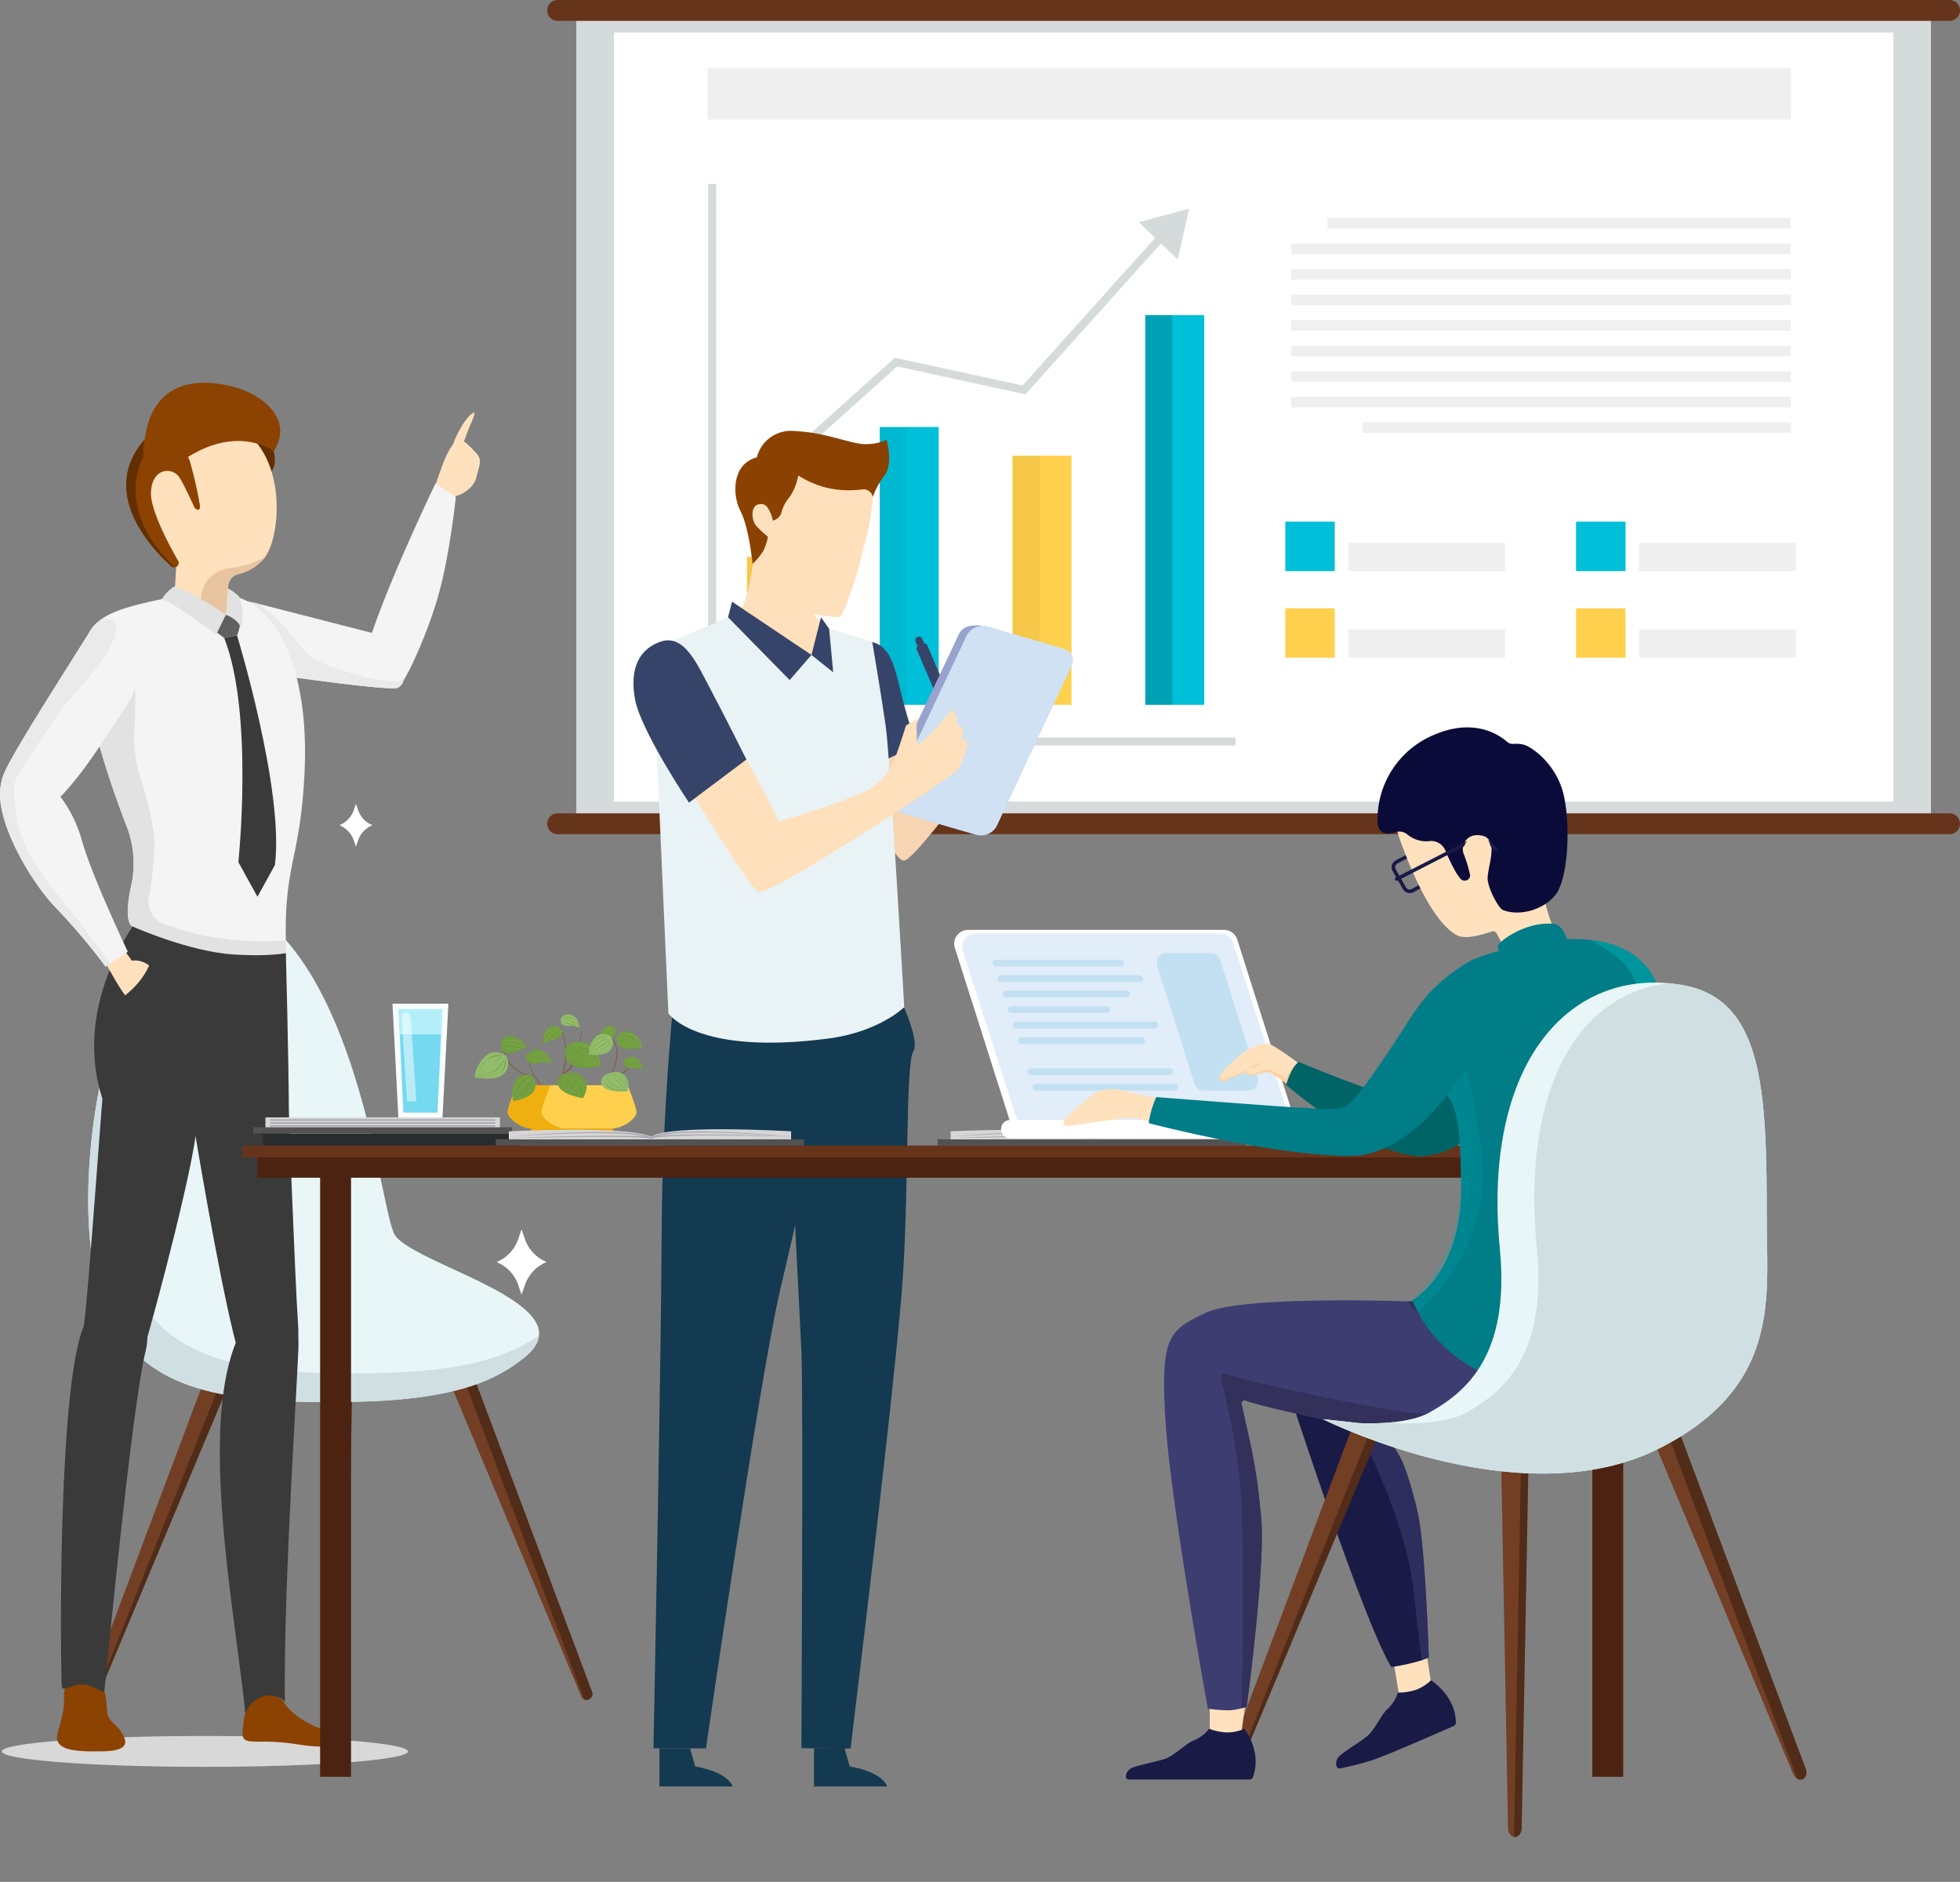 <svg id="header-teamwork" xmlns="http://www.w3.org/2000/svg" xmlns:xlink="http://www.w3.org/1999/xlink" width="948.804" height="910.811" viewBox="0 0 948.804 910.811">
  <rect x="0" y="0" width="948.804" height="910.811" fill="#808080" stroke="none"/>
  <defs>
    <linearGradient id="linear-gradient" x1="-37.562" y1="30.248" x2="-36.47" y2="30.238" gradientUnits="objectBoundingBox">
      <stop offset="0" stop-color="#eef4fb"/>
      <stop offset="0.31" stop-color="#e3edf8"/>
      <stop offset="1" stop-color="#cfe1f3"/>
    </linearGradient>
    <clipPath id="clip-path">
      <path id="Path_291" data-name="Path 291" d="M360.6,291.424,404.473,301.9l51.873.237,53.691-13.517,96.2,179.1-13.062,54.053s-303.678,21.863-311.774,14.985S235.3,493.033,229.94,478.667,360.6,291.424,360.6,291.424Z" transform="translate(-229.786 -288.619)" fill="none"/>
    </clipPath>
  </defs>
  <g id="Layer_1" data-name="Layer 1" transform="translate(0 0)">
    <rect id="Rectangle_1878" data-name="Rectangle 1878" width="655.778" height="387.37" transform="translate(278.963 8.187)" fill="#d5dbda"/>
    <rect id="Rectangle_1879" data-name="Rectangle 1879" width="619.374" height="372.216" transform="translate(297.165 15.764)" fill="#fff"/>
    <rect id="Rectangle_1880" data-name="Rectangle 1880" width="524.32" height="24.86" transform="translate(342.579 32.986)" fill="#efefef"/>
    <rect id="Rectangle_1881" data-name="Rectangle 1881" width="28.519" height="71.596" transform="translate(361.626 269.516)" fill="#ffd04d"/>
    <rect id="Rectangle_1882" data-name="Rectangle 1882" width="28.519" height="134.449" transform="translate(425.889 206.663)" fill="#00bfd8"/>
    <rect id="Rectangle_1883" data-name="Rectangle 1883" width="28.519" height="120.546" transform="translate(490.154 220.566)" fill="#ffd04d"/>
    <rect id="Rectangle_1884" data-name="Rectangle 1884" width="28.519" height="188.608" transform="translate(554.418 152.506)" fill="#00bfd8"/>
    <g id="Group_1650" data-name="Group 1650" transform="translate(425.889 206.663)" opacity="0.15">
      <rect id="Rectangle_1885" data-name="Rectangle 1885" width="13.089" height="134.449" opacity="0.26"/>
    </g>
    <g id="Group_1651" data-name="Group 1651" transform="translate(361.626 269.516)" opacity="0.15">
      <rect id="Rectangle_1886" data-name="Rectangle 1886" width="13.089" height="71.596" opacity="0.26"/>
    </g>
    <g id="Group_1652" data-name="Group 1652" transform="translate(554.418 152.506)" opacity="0.62">
      <rect id="Rectangle_1887" data-name="Rectangle 1887" width="13.089" height="188.608" opacity="0.26"/>
    </g>
    <g id="Group_1653" data-name="Group 1653" transform="translate(490.154 220.566)" opacity="0.15">
      <rect id="Rectangle_1888" data-name="Rectangle 1888" width="13.089" height="120.546" opacity="0.26"/>
    </g>
    <path id="Path_142" data-name="Path 142" d="M403.9,310.393H148.663V38.613h3.893V306.5H403.9Z" transform="translate(194.129 50.428)" fill="#d5dbda"/>
    <path id="Path_143" data-name="Path 143" d="M161.5,172.545l-2.6-2.9,66.768-59.954,61.844,13.435,66.966-74.552,2.9,2.6L288.9,127.415l-62.108-13.492Z" transform="translate(207.503 63.441)" fill="#d5dbda"/>
    <path id="Path_144" data-name="Path 144" d="M257.948,68.43,239.065,50.323,263.443,43.8Z" transform="translate(312.18 57.204)" fill="#d5dbda"/>
    <rect id="Rectangle_1889" data-name="Rectangle 1889" width="23.933" height="23.933" transform="translate(622.197 252.473)" fill="#00bfd8"/>
    <rect id="Rectangle_1890" data-name="Rectangle 1890" width="23.933" height="23.933" transform="translate(622.197 294.406)" fill="#ffd04d"/>
    <rect id="Rectangle_1891" data-name="Rectangle 1891" width="75.865" height="13.601" transform="translate(652.724 304.739)" fill="#efefef"/>
    <rect id="Rectangle_1892" data-name="Rectangle 1892" width="75.865" height="13.601" transform="translate(652.724 262.805)" fill="#efefef"/>
    <rect id="Rectangle_1893" data-name="Rectangle 1893" width="23.933" height="23.933" transform="translate(762.949 252.473)" fill="#00bfd8"/>
    <rect id="Rectangle_1894" data-name="Rectangle 1894" width="23.933" height="23.933" transform="translate(762.949 294.406)" fill="#ffd04d"/>
    <rect id="Rectangle_1895" data-name="Rectangle 1895" width="75.865" height="13.601" transform="translate(793.475 304.739)" fill="#efefef"/>
    <rect id="Rectangle_1896" data-name="Rectangle 1896" width="75.865" height="13.601" transform="translate(793.475 262.805)" fill="#efefef"/>
    <rect id="Rectangle_1897" data-name="Rectangle 1897" width="224.274" height="5.109" transform="translate(642.627 105.465)" fill="#efefef"/>
    <rect id="Rectangle_1898" data-name="Rectangle 1898" width="241.879" height="5.109" transform="translate(625.019 117.837)" fill="#efefef"/>
    <rect id="Rectangle_1899" data-name="Rectangle 1899" width="241.879" height="5.109" transform="translate(625.019 130.21)" fill="#efefef"/>
    <rect id="Rectangle_1900" data-name="Rectangle 1900" width="241.879" height="5.109" transform="translate(625.019 142.581)" fill="#efefef"/>
    <rect id="Rectangle_1901" data-name="Rectangle 1901" width="241.879" height="5.109" transform="translate(625.019 154.954)" fill="#efefef"/>
    <rect id="Rectangle_1902" data-name="Rectangle 1902" width="241.879" height="5.109" transform="translate(625.019 167.326)" fill="#efefef"/>
    <rect id="Rectangle_1903" data-name="Rectangle 1903" width="241.879" height="5.109" transform="translate(625.019 179.699)" fill="#efefef"/>
    <rect id="Rectangle_1904" data-name="Rectangle 1904" width="241.879" height="5.109" transform="translate(625.019 192.071)" fill="#efefef"/>
    <rect id="Rectangle_1905" data-name="Rectangle 1905" width="207.366" height="5.109" transform="translate(659.534 204.442)" fill="#efefef"/>
    <path id="Path_145" data-name="Path 145" d="M800.042,6.867a5.05,5.05,0,0,1-5.05,5.05h-673.8a5.048,5.048,0,0,1-5.048-5.05h0a5.048,5.048,0,0,1,5.048-5.054h673.8a5.05,5.05,0,0,1,5.05,5.05h0Z" transform="translate(148.761 -1.813)" fill="#66341b"/>
    <path id="Path_146" data-name="Path 146" d="M800.042,177.575a5.049,5.049,0,0,1-5.05,5.05h-673.8a5.048,5.048,0,0,1-5.048-5.05h0a5.048,5.048,0,0,1,5.048-5.05h673.8a5.05,5.05,0,0,1,5.05,5.05Z" transform="translate(148.761 221.112)" fill="#66341b"/>
    <path id="Path_147" data-name="Path 147" d="M79.089,478.165l3.657-195.489h-13L73.4,478.165a2.923,2.923,0,1,0,5.691,0Z" transform="translate(88.173 364.952)" fill="#723e24"/>
    <path id="Path_148" data-name="Path 148" d="M25.16,462.392l75.527-180.351-12.09-4.8L19.868,460.292a3.347,3.347,0,0,0,1.321,4.387,3.347,3.347,0,0,0,3.97-2.287Z" transform="translate(22.587 357.858)" fill="#723e24"/>
    <path id="Path_149" data-name="Path 149" d="M165.928,462.392,90.4,282.041l12.09-4.8,68.731,183.047a2.923,2.923,0,1,1-5.293,2.1Z" transform="translate(115.149 357.858)" fill="#723e24"/>
    <g id="Group_1654" data-name="Group 1654" transform="translate(45.787 635.1)" opacity="0.3">
      <path id="Path_150" data-name="Path 150" d="M84.415,282.836l7.69,3.052L21.115,464.531a4.148,4.148,0,0,0,1.96-2.141L98.6,282.041l-12.09-4.8Z" transform="translate(-21.115 -277.243)"/>
      <path id="Path_151" data-name="Path 151" d="M69.835,287.821h9.69L75.9,481.716a2.135,2.135,0,0,0,.342.045,3.346,3.346,0,0,0,2.848-3.6l3.657-195.49h-13Z" transform="translate(42.386 -270.148)"/>
      <path id="Path_152" data-name="Path 152" d="M171.22,460.291,102.489,277.244l-12.09,4.8,1.388,3.317,7.48-2.969,68.335,182a2.576,2.576,0,0,0,2.293.3,3.346,3.346,0,0,0,1.325-4.394Z" transform="translate(69.36 -277.241)"/>
    </g>
    <path id="Path_153" data-name="Path 153" d="M231.094,412.216C217.9,422.948,198.36,432.825,148.721,433.8c-65.3,1.287-99.484-6.12-118.037-39.8C-.3,337.761,38.472,156.064,99.632,196.315,150.758,229.962,161,337.37,167.756,352.222S263.1,386.174,231.094,412.216Z" transform="translate(22.923 244.648)" fill="#e8f6f7"/>
    <path id="Path_154" data-name="Path 154" d="M160.04,414.505c-65.3,1.287-99.482-6.12-118.037-39.8-21.149-38.388-9.8-135.221,18.99-180.032C24.149,228.824,6.948,345.533,30.685,388.615c18.554,33.676,52.737,41.087,118.037,39.8,49.64-.978,69.184-10.855,82.373-21.587,4.491-3.654,6.606-7.165,6.908-10.561C224.769,405.63,204.454,413.63,160.04,414.505Z" transform="translate(22.922 250.035)" fill="#d0e0e2"/>
    <path id="Path_155" data-name="Path 155" d="M92.941,115.694c4.462-12.873,8.581-26.4,15.579-19.569,7.362,7.193,6.772,6.324,4.1,16.3S89.187,126.522,92.941,115.694Z" transform="translate(117.877 118.95)" fill="#ffe1bd"/>
    <path id="Path_156" data-name="Path 156" d="M96.331,104.954c2.218-6.127,5.859-13.126,9.6-16.019s-1.929,7.247-3.269,11.993S94.467,110.108,96.331,104.954Z" transform="translate(122.478 111.289)" fill="#ffe1bd"/>
    <path id="Path_157" data-name="Path 157" d="M147.515,155.313c5.245-19.682,7.866-45.406,7.866-45.406l-9.826-6.615s-20,41.112-30.81,72.322L59,161.3l-6.795-1.385,18.139,36.245s53.689,7.817,56.988,5.971S142.174,175.35,147.515,155.313Z" transform="translate(65.273 130.703)" fill="#f4f4f4"/>
    <path id="Path_158" data-name="Path 158" d="M127.332,170.06c-3.3,1.846-56.988-5.971-56.988-5.971L52.205,127.848,59,129.233c5.008,2.114,13.122,10.225,19.71,18.842,4.757,6.221,7.378,8.435,14.565,11.131,10.993,4.123,22.675,7.047,27.065,7.36,7.42.494,8.145.857,9.729-1.32A4.753,4.753,0,0,1,127.332,170.06Z" transform="translate(65.273 162.771)" fill="#eaeaea"/>
    <path id="Path_159" data-name="Path 159" d="M39.568,239.245a49.09,49.09,0,0,1,2.2,28.317c-4.17,18.769.576,20.028.576,20.028s25.438,16.146,46.595,22.745c15.162,4.718,28.086,3.92,27.726-12.82l-.012-.23c-.027-1.016-.051-1.988-.075-2.936-.715-37.625,7.13-39.539,9.065-81.67,2-43.221-9.553-67.329-21-77.785-11.462-10.432-27.105-10.82-56.531-3.864-22.1,5.208-29.386,11.074-29.207,27.43a128.281,128.281,0,0,0,2.378,20.134C24.937,199.178,33.651,223.889,39.568,239.245Z" transform="translate(21.788 160.806)" fill="#f4f4f4"/>
    <path id="Path_160" data-name="Path 160" d="M54.532,135.163s22.929,75.161,18.342,111.165L64.427,261.7l-9.235-16.759s7.51-71.983-6.866-108.505Z" transform="translate(60.207 172.323)" fill="#3a3a3a"/>
    <path id="Path_161" data-name="Path 161" d="M39.571,222.9a49.09,49.09,0,0,1,2.2,28.317c-4.17,18.769.576,20.028.576,20.028s25.438,16.146,46.595,22.745l19.769-1.875,7.911-6.218.031-4.959c-.027-1.016-.051-1.988-.075-2.936a146.46,146.46,0,0,1-29.853-.778,123.9,123.9,0,0,1-29.272-7.333,11.408,11.408,0,0,1-7.2-12.679,163.9,163.9,0,0,0,2.738-26.245c-.06-8.284-3.9-22.285-7.032-32.39a65.3,65.3,0,0,1-2.635-23.944,213.867,213.867,0,0,0-.022-27.29l-15.673-8.489L18.9,142.11a128.282,128.282,0,0,0,2.385,20.142C24.94,182.836,33.654,207.547,39.571,222.9Z" transform="translate(21.785 177.148)" fill="#e2e2e2"/>
    <path id="Path_162" data-name="Path 162" d="M31.373,217.717c-1.811.3-6.441-7.83-6.441-7.83l1.94-2.578a8.642,8.642,0,0,1,4.37-3.063l.315-.1a3.732,3.732,0,0,1,4.191,1.437c1.33,1.97,3.381,4.218,5.766,4.132h.042a.537.537,0,0,0,.252.042C43.919,209.8,33.184,217.422,31.373,217.717Z" transform="translate(29.658 262.183)" fill="#f4d5b5"/>
    <path id="Path_163" data-name="Path 163" d="M66.135,100.29s1.963,5.484-1,9.843L53,93.713l8.462-.078Z" transform="translate(66.308 118.094)" fill="#632f00"/>
    <path id="Path_164" data-name="Path 164" d="M30.128,127.592c.536,21.181,18.807,33.456,18.807,33.456l-1.221,19.278,12.325,7.989L68.5,193.79l4.854-10.143.666-12.428a6.406,6.406,0,0,1,5.087-5.908,23.318,23.318,0,0,0,12.019-7.265,8.062,8.062,0,0,0,.767-.949l.028-.016c8.01-10.913,11.046-52.705-16.377-64.571C47.228,80.226,29.576,106.382,30.128,127.592Z" transform="translate(36.427 112.511)" fill="#ffe1bd"/>
    <path id="Path_165" data-name="Path 165" d="M43.922,138.391l-.83,11.562,8.457,5.475L56.4,145.286l.666-12.428a6.406,6.406,0,0,1,5.087-5.908,23.318,23.318,0,0,0,12.019-7.265,8.064,8.064,0,0,0,.767-.949A45.555,45.555,0,0,1,57.7,124.074a15.534,15.534,0,0,0-13.774,14.318Z" transform="translate(53.372 150.872)" fill="#e8c5a0"/>
    <path id="Path_166" data-name="Path 166" d="M62.771,128.029c-1.072.439-2.09-1.218-2.09-1.218s-5.945-13.352-7.992-15.4c-3.655-3.7-12.28-3.361-12.961,8.089-.536,8.868,9.94,27.775,13.156,33.329a2.111,2.111,0,0,1-.536,2.687,2.636,2.636,0,0,1-1.169.439h-.149a2.043,2.043,0,0,1-1.364-.487c-6.772-5.945-36.594-34.547-12.913-61.445,0,0,18.807,1.218,21.684,10.281A189.413,189.413,0,0,1,63.363,125.7S63.892,127.535,62.771,128.029Z" transform="translate(33.355 118.603)" fill="#8c4200"/>
    <path id="Path_167" data-name="Path 167" d="M94.07,115.294s-16.459-12.837-41.455,2.8l-20.469-5.224s-.861-.279-.407-3.345,2.715-33.159,38.569-26.395C90.922,87.022,103.548,101.308,94.07,115.294Z" transform="translate(38.373 103.089)" fill="#8c4200"/>
    <path id="Path_168" data-name="Path 168" d="M59.181,134.412l-.119.985a19.563,19.563,0,0,1-1.467,5.411h0l-6.206,1.27-5.406-4.03,6.2-7.209.963.245a13.717,13.717,0,0,1,5.948,3.242Z" transform="translate(57.145 166.676)" fill="#606060"/>
    <path id="Path_169" data-name="Path 169" d="M41.176,124.914a19.7,19.7,0,0,0-5.941,6.12,78.315,78.315,0,0,1,7.613,3.984c3.238,1.976,18.794,12.965,18.794,12.965l4.575-9.395S49.965,127.377,41.176,124.914Z" transform="translate(43.113 158.939)" fill="#e2e2e2"/>
    <path id="Path_170" data-name="Path 170" d="M48.67,138.052s5.444,1.861,7.115,5.927c0,0,2.784-5.335-.773-14.829a24.578,24.578,0,0,0-5.282-3.832Z" transform="translate(60.656 159.467)" fill="#e2e2e2"/>
    <path id="Path_171" data-name="Path 171" d="M29.907,204.283a32.366,32.366,0,0,0,3.75,4.1c.857.472,1-.531.679-1.239S30.038,203.322,29.907,204.283Z" transform="translate(36.154 262.345)" fill="#e5bb98"/>
    <path id="Path_172" data-name="Path 172" d="M51.178,155.953h-.149a2.043,2.043,0,0,1-1.364-.487c-6.772-5.945-36.594-34.547-12.913-61.445a27.719,27.719,0,0,0-.682,8.575S20.966,127.009,51.178,155.953Z" transform="translate(33.352 118.599)" fill="#632f00"/>
    <ellipse id="Ellipse_151" data-name="Ellipse 151" cx="98.282" cy="7.477" rx="98.282" ry="7.477" transform="translate(0.915 840.175)" fill="#d8d8d8"/>
    <path id="Path_173" data-name="Path 173" d="M36.268,360.391c1.293,4.963.8,6.739,1.309,9.975.634,4.012,4.32,5.472,6.456,8.766,2.352,3.629,6.047,9.45-8.383,9.742-15.447.309-24.6-.758-21.979-9.492s3.135-12.578,2.952-15.424.007-5.814,1.752-7.523S33.991,351.656,36.268,360.391Z" transform="translate(14.372 458.731)" fill="#8c4200"/>
    <path id="Path_174" data-name="Path 174" d="M29.358,289.387S4.973,250.469,39.589,196.271c0,0,26.978,12.077,48.581,13.534,17.016,1.148,25.65-.613,25.65-.613s1.433,52.107,1.493,80.193H29.358Z" transform="translate(24.545 252.121)" fill="#3a3a3a"/>
    <path id="Path_175" data-name="Path 175" d="M54.878,299.943c6.671-28.13-21.015-33.085-29.756-12.732C12.757,316,13.741,442.432,14.4,460.8c.085,2.4,1.343,1.954,2.687,1.467,3.939-1.421,7.241-1.985,8.807-1.651a53.14,53.14,0,0,1,9.093,3.781C37.59,439.379,48.424,327.184,54.878,299.943Z" transform="translate(15.459 354.659)" fill="#3a3a3a"/>
    <path id="Path_176" data-name="Path 176" d="M73.709,268.453c2.923-34.946-10.413-62.094-31.3-50.547-8.793,4.856-12.011,14.573-13.191,23.721S21.563,345.855,19.3,363.036c-5.111,38.733,24.363,28.295,27.56,17.563C54.923,353.5,72.116,287.494,73.709,268.453Z" transform="translate(21.522 276.85)" fill="#3a3a3a"/>
    <path id="Path_177" data-name="Path 177" d="M85.428,296.044c1.094-26.224-20.839-24.7-29.69-4.329-19.119,44.021.139,137.746,4.064,181.954,4.285-7.116,12.408-9.526,14.316-9.375a6.818,6.818,0,0,1,4.776,2.687C78.267,412.749,84.255,324.084,85.428,296.044Z" transform="translate(59.014 356.743)" fill="#3a3a3a"/>
    <path id="Path_178" data-name="Path 178" d="M64.218,378.843c3.269,10.707,31.432,23.1,28.49-15.877-1.3-17.286-4.776-112.747-5.453-121.95s-2.209-22.652-6.657-24.33c-22.24-8.395-43.806,19.055-37.954,53.609C46.551,293.394,57.435,356.635,64.218,378.843Z" transform="translate(51.518 276.789)" fill="#3a3a3a"/>
    <path id="Path_179" data-name="Path 179" d="M72.564,361.651c1.167,2.27,6.753,7.518,14.5,10.978s24.139,5.075,15.028,8.121-19.736,1.194-25.121.337a108.284,108.284,0,0,0-16.943-1.022c-8.372-.057-8.436-.572-7.314-10.013C54.269,357.061,68.8,354.31,72.564,361.651Z" transform="translate(65.264 462.862)" fill="#8c4200"/>
    <path id="Path_180" data-name="Path 180" d="M32.082,200.815l4.3,6.056A11.217,11.217,0,0,1,47.723,212.8c3.638,7.123-9.231,16.043-12.889,12.753s-11.614-18.5-11.614-18.5Z" transform="translate(27.422 258.055)" fill="#ffe1bd"/>
    <path id="Path_181" data-name="Path 181" d="M28.614,272.258a307.349,307.349,0,0,1,23.815,28.211l2.218-1.493,8.492-5.777S45.72,256.719,40.77,238.908a63.324,63.324,0,0,0-10.253-20.7c.331-.318.64-.633.97-.973,12.626-13.444,22.467-30.78,29.955-41.4a42.666,42.666,0,0,0,7.165-17.112,38.377,38.377,0,0,0,.121-12.622c-1.069-6.66-3.869-12.8-10.313-14.377a11.443,11.443,0,0,0-7.08.533A12.837,12.837,0,0,0,45.27,137.4c-9.843,15.924-37.722,59.028-42.106,69.66A22.349,22.349,0,0,0,1.671,212.5a18.6,18.6,0,0,0-.3,1.866C-.32,231.807,17,260.541,28.614,272.258Z" transform="translate(-1.258 167.402)" fill="#f4f4f4"/>
    <path id="Path_182" data-name="Path 182" d="M28.614,271.823a307.346,307.346,0,0,1,23.815,28.211l2.218-1.493s-12.782-17.809-18.822-25.023c-9.254-11.046-15.764-19.664-21.285-29.81s-8.122-29.7-5.2-35.2c2.9-5.488,19.209-29.74,22.706-34.4,3.5-4.639,32.117-33.194,23.9-41.151a5.776,5.776,0,0,0-4.615-1.139,12.837,12.837,0,0,0-6.066,5.139c-9.843,15.924-37.722,59.028-42.106,69.66a22.349,22.349,0,0,0-1.493,5.444,18.6,18.6,0,0,0-.3,1.866C-.32,231.372,17,260.106,28.614,271.823Z" transform="translate(-1.258 167.837)" fill="#eaeaea"/>
    <path id="Path_183" data-name="Path 183" d="M46.977,203.586s-3.933,13.873-21.411,21.848c-15.076,6.88,24.141,10.814,25.015,9.284s8.411-26.848,8.411-26.848Z" transform="translate(25.986 261.673)" fill="#3a3a3a"/>
    <path id="Path_201" data-name="Path 201" d="M106.59,265.925l2.861-55.262H82.4l2.86,55.262Z" transform="translate(107.601 275.1)" fill="#fafeff"/>
    <path id="Path_202" data-name="Path 202" d="M86.116,261.859l-2.511-50.071h21.5l-2.512,50.071Z" transform="translate(109.174 276.57)" fill="#b4eff9"/>
    <path id="Path_203" data-name="Path 203" d="M83.963,217.1l1.687,37.825h16.474l1.688-37.825Z" transform="translate(109.64 283.505)" fill="#75d9ef"/>
    <g id="Group_1658" data-name="Group 1658" transform="translate(194.494 489.952)" opacity="0.5">
      <path id="Path_204" data-name="Path 204" d="M88.14,257.368h4.5l-2.657-39.451c-.545-4.768-5-5.027-4.3.408Z" transform="translate(-85.606 -214.295)" fill="#fff"/>
    </g>
    <rect id="Rectangle_1906" data-name="Rectangle 1906" width="125.329" height="7.848" transform="translate(127.27 548.583)" fill="#282c2d"/>
    <rect id="Rectangle_1907" data-name="Rectangle 1907" width="113.526" height="6.296" transform="translate(128.485 540.784)" fill="#d6d6d6"/>
    <rect id="Rectangle_1908" data-name="Rectangle 1908" width="125.329" height="3.005" transform="translate(122.584 545.58)" fill="#525252"/>
    <rect id="Rectangle_1909" data-name="Rectangle 1909" width="108.863" height="0.649" transform="translate(130.816 543.199)" fill="#a5a5af"/>
    <rect id="Rectangle_1910" data-name="Rectangle 1910" width="108.863" height="0.649" transform="translate(130.816 544.607)" fill="#a5a5af"/>
    <rect id="Rectangle_1911" data-name="Rectangle 1911" width="108.863" height="0.649" transform="translate(130.816 541.728)" fill="#a5a5af"/>
    <rect id="Rectangle_1912" data-name="Rectangle 1912" width="51.758" height="12.843" transform="translate(693.039 542.113)" fill="#f1f2f2"/>
    <rect id="Rectangle_1913" data-name="Rectangle 1913" width="16.334" height="12.843" transform="translate(728.464 542.113)" fill="#a7a9ac"/>
    <rect id="Rectangle_1914" data-name="Rectangle 1914" width="51.758" height="1.475" transform="translate(689.844 542.113)" fill="#a7a9ac"/>
    <rect id="Rectangle_1915" data-name="Rectangle 1915" width="51.758" height="1.475" transform="translate(689.844 553.481)" fill="#a7a9ac"/>
    <rect id="Rectangle_1916" data-name="Rectangle 1916" width="67.541" height="12.843" transform="translate(729.869 542.113)" fill="#383838"/>
    <rect id="Rectangle_1917" data-name="Rectangle 1917" width="36.134" height="6.871" transform="translate(737.129 545.099)" fill="#a7a9ac"/>
    <rect id="Rectangle_1918" data-name="Rectangle 1918" width="32.241" height="6.13" transform="translate(739.076 545.468)" fill="#e6e7e8"/>
    <ellipse id="Ellipse_152" data-name="Ellipse 152" cx="4.221" cy="3.441" rx="4.221" ry="3.441" transform="translate(783.764 545.099)" fill="#a7a9ac"/>
    <rect id="Rectangle_1919" data-name="Rectangle 1919" width="29.519" height="1.299" transform="translate(696.119 544.45)" fill="#a7a9ac"/>
    <rect id="Rectangle_1920" data-name="Rectangle 1920" width="29.519" height="1.297" transform="translate(696.119 549.451)" fill="#a7a9ac"/>
    <rect id="Rectangle_1921" data-name="Rectangle 1921" width="29.519" height="1.297" transform="translate(696.119 551.321)" fill="#a7a9ac"/>
    <rect id="Rectangle_1922" data-name="Rectangle 1922" width="18.392" height="1.297" transform="translate(705.373 547.322)" fill="#a7a9ac"/>
    <rect id="Rectangle_1923" data-name="Rectangle 1923" width="7.777" height="1.297" transform="translate(696.119 547.322)" fill="#a7a9ac"/>
    <rect id="Rectangle_1924" data-name="Rectangle 1924" width="51.758" height="12.843" transform="translate(683.294 529.574)" fill="#f1f2f2"/>
    <rect id="Rectangle_1925" data-name="Rectangle 1925" width="16.334" height="12.843" transform="translate(718.717 529.574)" fill="#a7a9ac"/>
    <rect id="Rectangle_1926" data-name="Rectangle 1926" width="51.758" height="1.476" transform="translate(680.098 529.574)" fill="#a7a9ac"/>
    <rect id="Rectangle_1927" data-name="Rectangle 1927" width="51.758" height="1.475" transform="translate(680.098 540.942)" fill="#a7a9ac"/>
    <rect id="Rectangle_1928" data-name="Rectangle 1928" width="67.541" height="12.843" transform="translate(720.124 529.574)" fill="#58595b"/>
    <rect id="Rectangle_1929" data-name="Rectangle 1929" width="36.134" height="6.871" transform="translate(727.384 532.561)" fill="#a7a9ac"/>
    <rect id="Rectangle_1930" data-name="Rectangle 1930" width="32.241" height="6.13" transform="translate(729.33 532.931)" fill="#e6e7e8"/>
    <ellipse id="Ellipse_153" data-name="Ellipse 153" cx="4.221" cy="3.441" rx="4.221" ry="3.441" transform="translate(774.019 532.563)" fill="#a7a9ac"/>
    <rect id="Rectangle_1931" data-name="Rectangle 1931" width="29.519" height="1.297" transform="translate(686.375 531.912)" fill="#a7a9ac"/>
    <rect id="Rectangle_1932" data-name="Rectangle 1932" width="29.519" height="1.297" transform="translate(686.375 536.912)" fill="#a7a9ac"/>
    <rect id="Rectangle_1933" data-name="Rectangle 1933" width="29.519" height="1.299" transform="translate(686.375 538.784)" fill="#a7a9ac"/>
    <rect id="Rectangle_1934" data-name="Rectangle 1934" width="18.392" height="1.297" transform="translate(695.626 534.785)" fill="#a7a9ac"/>
    <rect id="Rectangle_1935" data-name="Rectangle 1935" width="7.777" height="1.297" transform="translate(686.375 534.785)" fill="#a7a9ac"/>
    <g id="کارتیمی" transform="translate(-226.98 72.332)">
      <path id="Path_299" data-name="Path 299" d="M107.679,128.582l-1.867-5.322-1.827,5.322A18.665,18.665,0,0,1,93.7,139.066h0a18.467,18.467,0,0,1,10.286,10.445l1.827,5.322,1.867-5.322a18.546,18.546,0,0,1,10.286-10.484h0a18.348,18.348,0,0,1-10.286-10.445Z" transform="translate(373.641 399.426)" fill="#fff"/>
      <path id="Path_301" data-name="Path 301" d="M83.764,74.885,82.532,71.39l-1.191,3.495a12.351,12.351,0,0,1-6.791,6.87h0a12.351,12.351,0,0,1,6.791,6.91l1.191,3.495,1.231-3.495a11.914,11.914,0,0,1,6.791-6.91h0A11.914,11.914,0,0,1,83.764,74.885Z" transform="translate(316.74 245.302)" fill="#fff"/>
      <path id="Path_350" data-name="Path 350" d="M149.99,52.391l19.182,44.8-4.925,2.145-19.3-44.717a1.072,1.072,0,0,1,.516-1.311h0l3.137-1.311a1.033,1.033,0,0,1,1.39.4Z" transform="translate(525.728 187.297)" fill="#364469"/>
      <path id="Path_351" data-name="Path 351" d="M150.29,65.972l3.217-1.39-5.4-12.51a1.747,1.747,0,0,0-2.3-.913h0a1.747,1.747,0,0,0-.913,2.3Z" transform="translate(525.309 184.756)" fill="#364469"/>
      <path id="Path_352" data-name="Path 352" d="M136.86,92.082s18.9,52.025,25.814,51.627c5.163,0,39.713-47.656,45.353-55.6s16.362-27.442,16.362-27.442L210.33,56.3s-24.265,29.229-30.5,34.471-8.816,7.188-8.816,7.188L163.786,78.1Z" transform="translate(501.884 200.465)" fill="#f7d4b2"/>
      <path id="Path_353" data-name="Path 353" d="M147.049,51.871c7.625,2.025,10.246,8.816,13.542,22.8a281.964,281.964,0,0,0,7.943,27.243l-25.059,11.676s-4.527-24.9-6.2-40.627S140.417,50.084,147.049,51.871Z" transform="translate(502.14 186.507)" fill="#364469"/>
      <path id="Path_354" data-name="Path 354" d="M113.56,186.51v18.427h35.385s-1.311-6.672-18.109-9.73l-2.462-8.7Z" transform="translate(432.652 587.363)" fill="#133a50"/>
      <path id="Path_355" data-name="Path 355" d="M132.4,186.51v18.427h35.385s-1.311-6.672-18.109-9.73l-2.462-8.7Z" transform="translate(488.632 587.363)" fill="#133a50"/>
      <path id="Path_356" data-name="Path 356" d="M123.473,93s-6.434,58.577-6.672,121.483-3.971,249.837-3.971,249.837h25.417s26.211-180.656,35.742-221.085S208.3,93.755,208.3,93.755Z" transform="translate(430.483 309.513)" fill="#133a50"/>
      <path id="Path_357" data-name="Path 357" d="M142.039,39.45s-1.628,12.788-2.978,19.3a51.626,51.626,0,0,1-3.455,11.914A149.4,149.4,0,0,1,119.72,88.536s42.136,22.24,54.527,22.24,7.943-24.861,7.943-24.861-13.5-10.683-15.528-15.885a124.137,124.137,0,0,1-3.137-21.008Z" transform="translate(450.956 150.398)" fill="#ffe0bc"/>
      <path id="Path_358" data-name="Path 358" d="M129.42,157.048s4.766,95.868,5.719,114.732,0,192.213,0,192.213,23.828.635,23.828,0,22.478-182.682,25.377-229.305,1.191-101.627,5.044-108.06-10.4-33.558-10.4-33.558l-33.717,9.015Z" transform="translate(479.778 309.721)" fill="#133a50"/>
      <path id="Path_359" data-name="Path 359" d="M154.367,48.66,111,67.325s8.578,35.067,9.055,49.006S125.5,240.317,125.5,240.317s13.3,20.572,77.362,12.232c24.662-3.177,36.814-15.21,36.814-15.21s-6.95-121.166-8.856-135.026-6.632-41.779-6.632-41.779L203.294,54.1l-8.5,12.708Z" transform="translate(425.045 177.764)" fill="#e9f2f4"/>
      <path id="Path_360" data-name="Path 360" d="M134.91,94.63" transform="translate(496.09 314.356)" fill="none" stroke="#aebfde" stroke-miterlimit="10" stroke-width="0.25"/>
      <path id="Path_361" data-name="Path 361" d="M132.09,53.25" transform="translate(487.711 191.402)" fill="none" stroke="#aebfde" stroke-miterlimit="10" stroke-width="0.25"/>
      <path id="Path_362" data-name="Path 362" d="M123.866,46.76l38.443,25.774L151.745,84.686,121.92,54.306Z" transform="translate(457.492 172.118)" fill="#364469"/>
      <path id="Path_363" data-name="Path 363" d="M132.09,66.888l10.524,8.419L140.628,54.18,136.7,48.66Z" transform="translate(487.711 177.764)" fill="#364469"/>
      <path id="_Path_2" data-name=" Path 2" d="M146.947,139.491l36.973,10.842a8.618,8.618,0,0,0,9.849-4.369L229.789,69a5.719,5.719,0,0,0-2.5-7.744,6.4,6.4,0,0,0-1.311-.477L189.44,49.818c-6.672-.675-10.008.635-11.715,4.17l-36.179,76.488C139.838,133.931,140.474,136.433,146.947,139.491Z" transform="translate(513.402 180.696)" fill="#97a3cc"/>
      <path id="_Path_3" data-name=" Path 3" d="M146.2,140.115l37.172,10.762a8.657,8.657,0,0,0,9.928-4.368l36.139-77.282a5.8,5.8,0,0,0-2.542-7.943l-1.311-.477L188.737,49.966a8.9,8.9,0,0,0-10.087,4.527l-36.378,77.044a6.036,6.036,0,0,0,2.7,7.943A5.522,5.522,0,0,0,146.2,140.115Z" transform="translate(516.25 180.827)" fill="url(#linear-gradient)"/>
      <path id="Path_364" data-name="Path 364" d="M115.8,89.149s34.392,57.068,38.959,59.054,63.939-36.656,75.058-43.883,20.452-14.3,21.842-15.449a57.9,57.9,0,0,0,4.607-12.708,14.73,14.73,0,0,1-1.549-2.065l-1.509.794L254,70.285l-1.39-2.621-1.35.437-.437-4.686L248.76,59.88s-5.838,6.632-9.452,10.564a51.862,51.862,0,0,1-7.943,6.87,47.861,47.861,0,0,0,0-7.546,21.96,21.96,0,0,1,.675-5.56l-5.758,3.455s-5.044,15.885-6.036,17.236a29.189,29.189,0,0,1-17.355,16.322,394.813,394.813,0,0,1-38.323,12.907c.953,0-22.438-42.652-22.438-42.652Z" transform="translate(439.308 211.102)" fill="#ffe0bc"/>
      <path id="Path_365" data-name="Path 365" d="M111.259,80.582c3.257,15.528,26.012,49.443,26.012,49.443l27.8-20.889s-10.921-21.842-17.037-33.32c-6.751-12.669-13.026-28.038-24.98-23.55S108.836,68.112,111.259,80.582Z" transform="translate(423.238 186.111)" fill="#364469"/>
      <path id="Path_366" data-name="Path 366" d="M177.118,32.429c2.978,2.7,7.943,7.943,7.506,11.279A121.648,121.648,0,0,1,182,61.5c-1.589,5.242-4.647,19.023-6.91,25.059s-4.805,14.337-6.672,15.091a58.22,58.22,0,0,1-21.247-4.368c-3.058-2.264-19.34-20.135-15.885-33.359,0,0-4.249.556-6.87-12.51C123.743,48,137.6,38.306,139.747,34.93c5.242-8.221,24.344-1.747,29.785-1.311a11.477,11.477,0,0,0,7.585-1.191Z" transform="translate(464.844 124.655)" fill="#ffe0bc"/>
      <path id="Path_367" data-name="Path 367" d="M189.33,57.955a4.527,4.527,0,0,0-5.242-3.654h0a46.7,46.7,0,0,1-18.9-1.311,47.894,47.894,0,0,1-11.914-5.441A27.8,27.8,0,0,1,149.3,57.677a19.142,19.142,0,0,0-4.329,8.34A5.917,5.917,0,0,1,141,69.392s-1.549-7.347-4.845-7.943c-6.553-1.033-5.758,7.943-3.058,10.683a55.805,55.805,0,0,0,5.52,5.083,34.586,34.586,0,0,1-2.1,6.513,30.457,30.457,0,0,1-5.361,6.592s-1.708-17.553-5.878-25.615-3.971-22.835,7.943-25.933a16.958,16.958,0,0,1,18.506-12.708c15.885.675,28.316,6.95,35.266,6.275a21.405,21.405,0,0,0,8.975-2.1s3.495,11.4-1.032,17.434a39,39,0,0,0-5.6,10.286Z" transform="translate(460.137 110.249)" fill="#8b4200"/>
    </g>
    <rect id="Rectangle_1936" data-name="Rectangle 1936" width="51.758" height="12.843" transform="translate(693.039 517.038)" fill="#f1f2f2"/>
    <rect id="Rectangle_1937" data-name="Rectangle 1937" width="16.334" height="12.843" transform="translate(728.464 517.038)" fill="#a7a9ac"/>
    <rect id="Rectangle_1938" data-name="Rectangle 1938" width="51.758" height="1.475" transform="translate(689.844 517.038)" fill="#a7a9ac"/>
    <rect id="Rectangle_1939" data-name="Rectangle 1939" width="51.758" height="1.475" transform="translate(689.844 528.406)" fill="#a7a9ac"/>
    <rect id="Rectangle_1940" data-name="Rectangle 1940" width="67.541" height="12.843" transform="translate(729.869 517.038)" fill="#594a42"/>
    <rect id="Rectangle_1941" data-name="Rectangle 1941" width="36.134" height="6.871" transform="translate(737.129 520.024)" fill="#a7a9ac"/>
    <rect id="Rectangle_1942" data-name="Rectangle 1942" width="32.241" height="6.13" transform="translate(739.076 520.395)" fill="#e6e7e8"/>
    <ellipse id="Ellipse_154" data-name="Ellipse 154" cx="4.221" cy="3.442" rx="4.221" ry="3.442" transform="translate(783.764 520.023)" fill="#a7a9ac"/>
    <rect id="Rectangle_1943" data-name="Rectangle 1943" width="29.519" height="1.297" transform="translate(696.119 519.377)" fill="#a7a9ac"/>
    <rect id="Rectangle_1944" data-name="Rectangle 1944" width="29.519" height="1.299" transform="translate(696.119 524.375)" fill="#a7a9ac"/>
    <rect id="Rectangle_1945" data-name="Rectangle 1945" width="29.519" height="1.299" transform="translate(696.119 526.246)" fill="#a7a9ac"/>
    <rect id="Rectangle_1946" data-name="Rectangle 1946" width="18.392" height="1.297" transform="translate(705.373 522.247)" fill="#a7a9ac"/>
    <rect id="Rectangle_1947" data-name="Rectangle 1947" width="7.777" height="1.297" transform="translate(696.119 522.247)" fill="#a7a9ac"/>
    <path id="Path_205" data-name="Path 205" d="M361.459,264.6l2.861-42.512H337.27l2.86,42.512Z" transform="translate(440.422 290.014)" fill="#fafeff"/>
    <path id="Path_206" data-name="Path 206" d="M340.986,260.531l-2.512-37.321h21.5l-2.512,37.321Z" transform="translate(441.993 291.484)" fill="#b4eff9"/>
    <path id="Path_207" data-name="Path 207" d="M338.831,228.521l1.688,25.074h16.474l1.688-25.074Z" transform="translate(442.46 298.42)" fill="#75d9ef"/>
    <g id="Group_1659" data-name="Group 1659" transform="translate(782.182 516.286)" opacity="0.5">
      <path id="Path_208" data-name="Path 208" d="M343.009,256.038h4.5l-2.657-26.7c-.545-4.768-5-5.027-4.3.409Z" transform="translate(-340.474 -225.715)" fill="#fff"/>
    </g>
    <path id="Path_209" data-name="Path 209" d="M112.1,223.672a25.944,25.944,0,0,0,16.3,21.033.134.134,0,0,0,.1-.246c-8.6-4.048-14.968-11.128-16.171-20.788-.018-.149-.246-.149-.228,0h0Z" transform="translate(143.489 287.755)" fill="#81553a"/>
    <path id="Path_210" data-name="Path 210" d="M122.185,217.509a31.5,31.5,0,0,1-5.857,34.15.141.141,0,0,0,.2.2,30.932,30.932,0,0,0,5.836-34.453c-.054-.122-.231-.016-.179.1h0Z" transform="translate(148.952 279.648)" fill="#81553a"/>
    <path id="Path_211" data-name="Path 211" d="M137.523,219.884c4.627,5.883,2.03,12.661-.9,18.658-2.584,5.293-7.844,7.781-12.97,10.013a.19.19,0,0,0,.149.346c6.575-2.334,11.507-5.992,14.222-12.482,2.424-5.791,3.963-11.452-.281-16.752-.127-.158-.343.066-.221.221h0Z" transform="translate(158.452 282.602)" fill="#81553a"/>
    <path id="Path_212" data-name="Path 212" d="M128.492,230.627a11.955,11.955,0,0,0,11.452-4.684.149.149,0,0,0-.225-.173,13.293,13.293,0,0,1-11.195,4.659.1.1,0,0,0-.027.2h0Z" transform="translate(164.804 290.607)" fill="#81553a"/>
    <path id="Path_213" data-name="Path 213" d="M128.328,218.351c-.719,6.344-2.457,17.263-8.875,20.391a.149.149,0,0,0,.115.273c6.774-2.515,8.4-14.628,9-20.664.015-.149-.221-.149-.237,0h0Z" transform="translate(152.989 280.808)" fill="#81553a"/>
    <path id="Path_214" data-name="Path 214" d="M107.04,222.229a14.368,14.368,0,0,0,14.85,12.48.1.1,0,1,0,0-.194,14.712,14.712,0,0,1-14.641-12.343c-.024-.137-.228-.078-.208.057h0Z" transform="translate(136.879 285.842)" fill="#81553a"/>
    <path id="Path_215" data-name="Path 215" d="M165.857,229.6H112.2s-4.351,10.478-4.351,13.068,5.927,7.89,12.308,7.89H157.9c6.381,0,12.308-5.3,12.308-7.89S165.857,229.6,165.857,229.6Z" transform="translate(137.935 295.645)" fill="#ffd04d"/>
    <path id="Path_216" data-name="Path 216" d="M153.2,239.571H110.953l1.478-2.7h39.294Z" transform="translate(144.886 309.329)" fill="#efaf11"/>
    <path id="Path_217" data-name="Path 217" d="M124.16,242.669c0-2.588,4.35-13.068,4.35-13.068H112.2s-4.351,10.478-4.351,13.068,5.927,7.89,12.308,7.89h16.31C130.081,250.559,124.16,245.257,124.16,242.669Z" transform="translate(137.935 295.645)" fill="#efaf11"/>
    <path id="Path_218" data-name="Path 218" d="M112.43,236.875l-1.476,2.7h16.31l1.476-2.7Z" transform="translate(144.887 309.329)" fill="#efaf11" opacity="0.55"/>
    <path id="Path_219" data-name="Path 219" d="M121.3,222.038c1.22-.954,6.027-2.658,9.238-.631a13.819,13.819,0,0,1,6.675,10.829,34.057,34.057,0,0,1-8.869.848C118.3,232.3,119.042,223.807,121.3,222.038Z" transform="translate(153.652 283.704)" fill="#709e3e"/>
    <path id="Path_220" data-name="Path 220" d="M131.593,219.547c.81-.7,4.069-2.024,6.347-.73a9.53,9.53,0,0,1,4.945,7.25,23.493,23.493,0,0,1-6.084.867C129.854,226.711,130.09,220.839,131.593,219.547Z" transform="translate(167.815 280.851)" fill="#709e3e"/>
    <path id="Path_221" data-name="Path 221" d="M133.985,217.558a4.512,4.512,0,0,0-4.369.322,6.6,6.6,0,0,0-2.388,5.562,15.993,15.993,0,0,0,4.211-.2C136.084,222.2,135.165,218.241,133.985,217.558Z" transform="translate(163.22 279.375)" fill="#709e3e"/>
    <path id="Path_222" data-name="Path 222" d="M113.51,219.809a6.057,6.057,0,0,0-3.4-.516,4.609,4.609,0,0,0-3.458,6.162,4.138,4.138,0,0,0,3.558,2.09c2.742.345,6.027-1.8,8.759-2.687A11.683,11.683,0,0,0,113.51,219.809Z" transform="translate(135.978 282.109)" fill="#709e3e"/>
    <path id="Path_223" data-name="Path 223" d="M113.678,223.148a3.678,3.678,0,0,0-2,3.035,3.332,3.332,0,0,0,3.357,2.687c1.572.075,7.184-1.46,9.577-.231C120.453,220.753,116.245,221.524,113.678,223.148Z" transform="translate(142.936 285.837)" fill="#709e3e"/>
    <path id="Path_224" data-name="Path 224" d="M134.192,223.916a3.245,3.245,0,0,0-1.978,2.281,2.606,2.606,0,0,0,2,2.775c1.137.3,5.506-.187,7.048,1.206C141.266,224.2,136.348,222.913,134.192,223.916Z" transform="translate(169.738 287.819)" fill="#709e3e"/>
    <path id="Path_225" data-name="Path 225" d="M122.538,227.24c1.279-.369,6.12-.79,8.121,1.8,3.657,4.729.513,8.807.107,10.249a30.771,30.771,0,0,1-7.478-2.1C115.347,233.442,118.187,227.906,122.538,227.24Z" transform="translate(151.544 292.202)" fill="#709e3e"/>
    <path id="Path_226" data-name="Path 226" d="M117.435,227.552c-1.166-.391-5.109-.334-6.742,2.17a11.916,11.916,0,0,0-1.3,10.356,23.785,23.785,0,0,0,6.548-1.893C122.807,234.677,119.6,228.279,117.435,227.552Z" transform="translate(139.121 292.735)" fill="#709e3e"/>
    <path id="Path_227" data-name="Path 227" d="M121.789,217.3a3.742,3.742,0,0,1,2.809,2.09,3.037,3.037,0,0,1-1.618,3.635c-1.228.615-6.335,1.16-7.762,3.118C115.406,217.455,119.085,216.7,121.789,217.3Z" transform="translate(147.558 279.374)" fill="#709e3e"/>
    <g id="Group_1660" data-name="Group 1660" transform="translate(242.349 497.036)" opacity="0.62">
      <path id="Path_228" data-name="Path 228" d="M106.4,220.994a25.48,25.48,0,0,1,12.4,2.158c.066.028.122-.066.057-.1A24.046,24.046,0,0,0,106.4,220.9c-.058,0-.06.1,0,.092h0Z" transform="translate(-106.359 -212.892)" fill="#93bc6c"/>
      <path id="Path_229" data-name="Path 229" d="M107.049,220.882a12.02,12.02,0,0,1,9.484.97.055.055,0,1,0,.055-.1,11,11,0,0,0-9.563-.958.043.043,0,0,0,.022.082h0Z" transform="translate(-105.522 -213.768)" fill="#93bc6c"/>
      <path id="Path_230" data-name="Path 230" d="M106.717,221.162c1.343,2.963,6.2,2.557,8.759,1.882a.084.084,0,1,0-.045-.161c-2.487.615-7.293,1.084-8.628-1.772-.028-.06-.113-.007-.088.051h0Z" transform="translate(-105.9 -212.512)" fill="#93bc6c"/>
      <path id="Path_231" data-name="Path 231" d="M112.234,223.542a8.6,8.6,0,0,1,10.919,3.715.046.046,0,1,0,.081-.046,8.474,8.474,0,0,0-11.034-3.753.046.046,0,0,0,.036.085h0Z" transform="translate(-98.766 -210.424)" fill="#93bc6c"/>
      <path id="Path_232" data-name="Path 232" d="M112.456,223.344a34.32,34.32,0,0,1,9.793,2.72c.033.015.063-.033.028-.049a28.471,28.471,0,0,0-9.823-2.764.047.047,0,0,0,0,.094h0Z" transform="translate(-98.459 -209.685)" fill="#93bc6c"/>
      <path id="Path_233" data-name="Path 233" d="M111.969,223.724a17.972,17.972,0,0,0,10.449,2.373c.088-.008.09-.149,0-.139a19.542,19.542,0,0,1-10.416-2.3.036.036,0,0,0-.036.061h0Z" transform="translate(-99.055 -209.148)" fill="#93bc6c"/>
      <path id="Path_234" data-name="Path 234" d="M115.407,224.935a19.528,19.528,0,0,1,7.487-7.016.08.08,0,1,0-.081-.137,17.042,17.042,0,0,0-7.492,7.1.049.049,0,0,0,.084.049h0Z" transform="translate(-94.665 -216.839)" fill="#93bc6c"/>
      <path id="Path_235" data-name="Path 235" d="M116.77,223.208a11.129,11.129,0,0,0,5.836-5.181.064.064,0,0,0-.11-.064,12.181,12.181,0,0,1-5.748,5.166c-.049.021-.028.1.022.081h0Z" transform="translate(-92.831 -216.624)" fill="#93bc6c"/>
      <path id="Path_236" data-name="Path 236" d="M115.451,223.254a7.683,7.683,0,0,1,7.015-5.672.07.07,0,0,0,0-.139,7.562,7.562,0,0,0-7.123,5.788.053.053,0,0,0,.1.028h0Z" transform="translate(-94.63 -217.267)" fill="#93bc6c"/>
      <path id="Path_237" data-name="Path 237" d="M127.511,222.94a14.873,14.873,0,0,1,5.542-5.182.08.08,0,1,0-.081-.137,12.362,12.362,0,0,0-5.545,5.271.049.049,0,0,0,.084.049Z" transform="translate(-78.857 -217.051)" fill="#93bc6c"/>
      <path id="Path_238" data-name="Path 238" d="M128.511,221.661a8.123,8.123,0,0,0,4.329-3.838.064.064,0,0,0-.11-.064,9.182,9.182,0,0,1-4.242,3.821c-.049.021-.028.1.022.081h0Z" transform="translate(-77.501 -216.89)" fill="#93bc6c"/>
      <path id="Path_239" data-name="Path 239" d="M127.543,221.694a5.7,5.7,0,0,1,5.184-4.188.07.07,0,0,0,0-.139,5.584,5.584,0,0,0-5.286,4.3.053.053,0,0,0,.1.028h0Z" transform="translate(-78.832 -217.367)" fill="#93bc6c"/>
      <path id="Path_240" data-name="Path 240" d="M109.264,238.867a35.76,35.76,0,0,1,9.01-11.046.058.058,0,0,0-.069-.089,29.885,29.885,0,0,0-9.023,11.09c-.027.055.055.1.084.049h0Z" transform="translate(-102.681 -203.838)" fill="#93bc6c"/>
      <path id="Path_241" data-name="Path 241" d="M109.156,239.388a10.449,10.449,0,0,1,8.311-11.808.063.063,0,0,0-.033-.121,10.422,10.422,0,0,0-8.392,11.961c.01.076.125.043.115-.031h0Z" transform="translate(-103.043 -204.191)" fill="#93bc6c"/>
      <path id="Path_242" data-name="Path 242" d="M109.456,237.912a10.074,10.074,0,0,0,9.235-9.478c0-.069-.1-.064-.1,0a10.226,10.226,0,0,1-9.132,9.365c-.072.007-.073.122,0,.115h0Z" transform="translate(-102.387 -202.981)" fill="#93bc6c"/>
      <path id="Path_243" data-name="Path 243" d="M119.38,227.571a14.792,14.792,0,0,1,8.377,10.2.049.049,0,1,0,.094-.025,14.373,14.373,0,0,0-8.426-10.247c-.049-.022-.094.051-.043.075h0Z" transform="translate(-89.384 -204.145)" fill="#93bc6c"/>
      <path id="Path_244" data-name="Path 244" d="M119.638,227.681c4.627.688,9.8,2.309,9.6,7.983a.063.063,0,0,0,.125,0c.448-5.732-5.075-7.433-9.7-8.075-.061-.009-.088.084-.025.094h0Z" transform="translate(-89.072 -204.02)" fill="#93bc6c"/>
      <path id="Path_245" data-name="Path 245" d="M119.584,227.987c-.946,4.342,3.387,6.775,6.841,8a.046.046,0,0,0,.036-.085c-3.215-1.493-7.705-3.491-6.777-7.884.013-.064-.085-.093-.1-.027Z" transform="translate(-89.263 -203.548)" fill="#93bc6c"/>
      <path id="Path_246" data-name="Path 246" d="M120.368,221.866c.1,6.3,9.268,8.28,14.18,8.275a.045.045,0,1,0,0-.089c-4.906-.176-13.867-1.911-14.129-8.186a.025.025,0,0,0-.051,0Z" transform="translate(-88.067 -211.524)" fill="#93bc6c"/>
      <path id="Path_247" data-name="Path 247" d="M120.9,222.218a64.852,64.852,0,0,0,13.917,7.518c.066.025.094-.081.03-.106a68.137,68.137,0,0,1-13.913-7.463c-.034-.024-.067.033-.033.057h0Z" transform="translate(-87.386 -211.106)" fill="#93bc6c"/>
      <path id="Path_248" data-name="Path 248" d="M120.959,221.8a23.827,23.827,0,0,1,13.989,8.239c.064.075.167-.033.107-.107a22.837,22.837,0,0,0-14.073-8.21c-.054-.009-.078.073-.022.082h0Z" transform="translate(-87.334 -211.682)" fill="#93bc6c"/>
      <path id="Path_249" data-name="Path 249" d="M121.229,221.2c6.971-.4,12.935,2.229,13.7,9.875a.052.052,0,0,0,.1,0,10.09,10.09,0,0,0-3.732-7.741c-2.914-2.355-6.5-2.478-10.081-2.225-.058,0-.06.1,0,.093h0Z" transform="translate(-87.009 -212.598)" fill="#93bc6c"/>
      <path id="Path_250" data-name="Path 250" d="M130.8,219.466c.5,4.508,7.21,5.374,10.761,5.075a.045.045,0,1,0,0-.09c-3.56.115-10.05-.5-10.711-4.99a.025.025,0,0,0-.049,0h0Z" transform="translate(-74.441 -214.657)" fill="#93bc6c"/>
      <path id="Path_251" data-name="Path 251" d="M131.211,219.7a47.639,47.639,0,0,0,10.525,4.548.055.055,0,0,0,.03-.106,51.084,51.084,0,0,1-10.52-4.5.033.033,0,0,0-.033.057h0Z" transform="translate(-73.924 -214.404)" fill="#93bc6c"/>
      <path id="Path_252" data-name="Path 252" d="M131.24,219.407a17.6,17.6,0,0,1,10.6,5.045.076.076,0,0,0,.108-.108,16.694,16.694,0,0,0-10.7-5.023c-.055,0-.054.081,0,.087h0Z" transform="translate(-73.913 -214.814)" fill="#93bc6c"/>
      <path id="Path_253" data-name="Path 253" d="M131.4,219.1c4.945-.63,9.429.814,10.483,6.209a.052.052,0,0,0,.1-.013,7,7,0,0,0-3.121-5.278,10.269,10.269,0,0,0-7.475-1.009.046.046,0,0,0,.012.091Z" transform="translate(-73.724 -215.608)" fill="#93bc6c"/>
      <path id="Path_254" data-name="Path 254" d="M132.247,224.868a3.485,3.485,0,0,0,2.166,1.623c.914.236,1.884.119,2.814.282a10.749,10.749,0,0,1,3.844,1.54.009.009,0,0,0,.009-.015,10.363,10.363,0,0,0-4.421-1.687c-1.658-.2-3.4-.127-4.354-1.775a.032.032,0,1,0-.055.033h0Z" transform="translate(-72.558 -207.633)" fill="#93bc6c"/>
      <path id="Path_255" data-name="Path 255" d="M132.527,224.527a10.283,10.283,0,0,1,7.98,3.96.022.022,0,0,0,.034-.027,9.907,9.907,0,0,0-8.016-4.008.037.037,0,1,0,0,.075h0Z" transform="translate(-72.239 -208.114)" fill="#93bc6c"/>
      <path id="Path_256" data-name="Path 256" d="M132.937,224.482a5.327,5.327,0,0,1,6.953,3.809.042.042,0,0,0,.081-.022,5.332,5.332,0,0,0-7.054-3.866c-.049.016-.028.1.022.079h0Z" transform="translate(-71.718 -208.609)" fill="#93bc6c"/>
    </g>
    <path id="Path_257" data-name="Path 257" d="M115.864,224.247c-1.109-.954-5.481-2.658-8.4-.63a15.95,15.95,0,0,0-6.586,11.262,31.666,31.666,0,0,0,8.581.415C118.588,234.5,117.921,226.016,115.864,224.247Z" transform="translate(128.829 286.589)" fill="#93bc6c"/>
    <path id="Path_258" data-name="Path 258" d="M135.217,219.695c-.931-.645-4.439-1.609-6.527.188a10.986,10.986,0,0,0-3.811,8.836,21.912,21.912,0,0,0,6.286,0C138.144,227.386,136.947,220.893,135.217,219.695Z" transform="translate(160.158 281.607)" fill="#93bc6c"/>
    <path id="Path_259" data-name="Path 259" d="M120.937,215.03a3.246,3.246,0,0,0-1.979,2.282,2.609,2.609,0,0,0,2,2.775c1.137.3,5.506-.187,7.05,1.206C128.009,215.314,123.093,214.027,120.937,215.03Z" transform="translate(152.427 276.216)" fill="#93bc6c"/>
    <path id="Path_260" data-name="Path 260" d="M130.284,227.884c1.036-.579,5.178-1.958,7.547-.224,4.318,3.164,2.52,7.227,2.5,8.52a29.533,29.533,0,0,1-7.051-.161C125.435,234.586,126.624,229.367,130.284,227.884Z" transform="translate(163.519 292.006)" fill="#93bc6c"/>
    <path id="Path_261" data-name="Path 261" d="M101.174,233.164a24.843,24.843,0,0,0,4.988-4.048,24.166,24.166,0,0,1,8.222-5.292.066.066,0,0,0-.036-.127c-5.6,1.724-8.372,6.6-13.246,9.345a.071.071,0,1,0,.072.122h0Z" transform="translate(129.078 287.932)" fill="#709e3e"/>
    <path id="Path_262" data-name="Path 262" d="M101.152,233.1a61.258,61.258,0,0,1,4.329-6.327c2.366-2.621,5.162-3.252,8.59-3.135.121,0,.149-.2.03-.216-7.056-1.1-9.835,4.523-13.014,9.635a.04.04,0,0,0,.069.04h0Z" transform="translate(129.1 287.39)" fill="#709e3e"/>
    <path id="Path_263" data-name="Path 263" d="M101.919,232.979c5.294-.267,14.215-1.37,12.741-8.841a.1.1,0,0,0-.2.027c.027,2.315-.354,4.73-2.321,6.218-2.627,1.988-7.08,2.239-10.219,2.454-.09,0-.091.149,0,.14h0Z" transform="translate(130.101 288.42)" fill="#709e3e"/>
    <path id="Path_264" data-name="Path 264" d="M101.4,232.672c2.732-.9,5.636-1.434,8.272-2.608,2.6-1.157,3.7-3.411,5.008-5.806a.071.071,0,0,0-.122-.072c-1.757,2.911-3.147,5.021-6.471,6.259-2.2.819-4.5,1.343-6.717,2.09-.082.028-.048.16.036.131h0Z" transform="translate(129.407 288.528)" fill="#709e3e"/>
    <path id="Path_265" data-name="Path 265" d="M119.668,215.612a14.715,14.715,0,0,1,6.835,3.926.046.046,0,1,0,.066-.066,12.883,12.883,0,0,0-6.881-3.929.036.036,0,0,0-.019.069Z" transform="translate(153.338 277.287)" fill="#709e3e"/>
    <path id="Path_266" data-name="Path 266" d="M119.221,215.948a2.211,2.211,0,0,0,1.691,1.355c1.611.536,3.242,1.045,4.885,1.461a.053.053,0,1,0,.028-.1c-1.045-.381-2.09-.706-3.155-1.027s-2.866-.558-3.311-1.727c-.033-.087-.172-.051-.14.039h0Z" transform="translate(152.777 277.7)" fill="#709e3e"/>
    <path id="Path_267" data-name="Path 267" d="M119.73,215.529a6.4,6.4,0,0,1,7.063,4.076c.024.054.108.015.093-.039a6.2,6.2,0,0,0-7.2-4.179c-.1.018-.055.164.04.149h0Z" transform="translate(153.322 276.905)" fill="#709e3e"/>
    <path id="Path_268" data-name="Path 268" d="M125.225,226.905c3.182-2.13,6.244-4.478,9.3-6.793a.027.027,0,0,0-.027-.046c-3.284,1.979-6.147,4.614-9.305,6.78-.036.025,0,.084.034.058h0Z" transform="translate(160.561 283.19)" fill="#709e3e"/>
    <path id="Path_269" data-name="Path 269" d="M125.571,226.515c3.527-.539,7.535-2.735,8.934-6.192a.048.048,0,0,0-.087-.036,11.868,11.868,0,0,1-8.859,6.187c-.027,0-.015.045.01.04h0Z" transform="translate(161.042 283.455)" fill="#709e3e"/>
    <path id="Path_270" data-name="Path 270" d="M125.191,226.843a13.943,13.943,0,0,1,8.471-6.981.049.049,0,1,0-.025-.094,13.216,13.216,0,0,0-8.548,7.016.06.06,0,0,0,.1.06h0Z" transform="translate(160.439 282.802)" fill="#709e3e"/>
    <path id="Path_271" data-name="Path 271" d="M125.873,226.344a11.3,11.3,0,0,0,6.969-1.743,3.363,3.363,0,0,0,1.512-4.081c-.022-.052-.107-.015-.091.039,1.528,4.671-5.359,5.645-8.39,5.721a.032.032,0,0,0,0,.064Z" transform="translate(161.43 283.754)" fill="#709e3e"/>
    <path id="Path_272" data-name="Path 272" d="M125.069,226.75c1.031-4.142,3.712-7.514,8.374-7.221.093,0,.088-.131,0-.14-4.669-.53-7.544,3.217-8.48,7.333a.055.055,0,0,0,.106.03h0Z" transform="translate(160.282 282.243)" fill="#709e3e"/>
    <path id="Path_273" data-name="Path 273" d="M129.181,227.507a37.046,37.046,0,0,1,8.389,7.533c.036.04.092-.018.06-.06a34.145,34.145,0,0,0-8.414-7.532.034.034,0,0,0-.034.058Z" transform="translate(165.775 292.831)" fill="#709e3e"/>
    <path id="Path_274" data-name="Path 274" d="M129.354,227.4a9.992,9.992,0,0,1,8.223,7.3.05.05,0,0,0,.1-.027,9.735,9.735,0,0,0-8.3-7.338c-.042,0-.06.057-.018.064Z" transform="translate(165.986 292.689)" fill="#709e3e"/>
    <path id="Path_275" data-name="Path 275" d="M129.712,227.341a7.411,7.411,0,0,1,5.681,1.642,6.12,6.12,0,0,1,1.718,4.812.053.053,0,0,0,.106,0,5.91,5.91,0,0,0-1.729-4.908,7.38,7.38,0,0,0-5.775-1.608c-.037,0-.039.064,0,.06h0Z" transform="translate(166.449 292.51)" fill="#709e3e"/>
    <path id="Path_276" data-name="Path 276" d="M129.283,227.5c-2.4,3.424,6.211,7.038,8.42,7.51a.061.061,0,0,0,.033-.117c-2.09-.583-10.552-3.961-8.378-7.35.03-.048-.043-.088-.075-.043Z" transform="translate(165.376 292.88)" fill="#709e3e"/>
    <path id="Path_277" data-name="Path 277" d="M129.336,227.643a2.755,2.755,0,0,0-.309,4.288c1.861,2.141,5.384,2.9,8.08,2.887a.067.067,0,1,0,0-.134,15.348,15.348,0,0,1-4.885-.958c-2.02-.794-6.269-3.744-2.843-6.012a.041.041,0,1,0-.042-.07Z" transform="translate(164.362 293.081)" fill="#709e3e"/>
    <rect id="Rectangle_1948" data-name="Rectangle 1948" width="14.965" height="294.349" transform="translate(154.967 565.583)" fill="#4c2311"/>
    <rect id="Rectangle_1949" data-name="Rectangle 1949" width="14.967" height="294.349" transform="translate(770.817 565.583)" fill="#4c2311"/>
    <rect id="Rectangle_1950" data-name="Rectangle 1950" width="691.537" height="12.985" transform="translate(124.605 557.009)" fill="#4c2311"/>
    <rect id="Rectangle_1951" data-name="Rectangle 1951" width="706.044" height="5.82" transform="translate(117.353 554.414)" fill="#66341b"/>
    <rect id="Rectangle_1952" data-name="Rectangle 1952" width="149.249" height="3.003" transform="translate(240.019 551.41)" fill="#525252"/>
    <path id="Path_278" data-name="Path 278" d="M244.726,239.832s-59-3.493-67.671,2.6c-11.9-5.424-68.974-2.6-68.974-2.6v3.881H244.726Z" transform="translate(138.238 307.702)" fill="#d6d6d6"/>
    <path id="Path_279" data-name="Path 279" d="M244.73,241.8q-8.488-.672-16.989-1.118c-5.666-.3-11.334-.6-17.006-.746s-11.344-.2-17.016,0c-2.836.109-5.66.285-8.465.624a41.483,41.483,0,0,0-4.166.7,12.211,12.211,0,0,0-3.851,1.443l-.149.1-.17-.072a21.516,21.516,0,0,0-4.078-1.194c-1.4-.279-2.827-.476-4.253-.649-2.858-.322-5.736-.5-8.616-.617-5.76-.231-11.534-.212-17.3-.1s-11.538.343-17.3.634q-8.648.392-17.289.994c11.5-1.036,23.033-1.764,34.582-2.061,5.774-.149,11.553-.208,17.333-.012,2.89.1,5.778.257,8.657.564,1.44.164,2.879.355,4.308.63a20.936,20.936,0,0,1,4.224,1.218l-.318.03a12.719,12.719,0,0,1,4.084-1.52,42.283,42.283,0,0,1,4.232-.679c2.836-.324,5.672-.482,8.517-.573,5.684-.166,11.365-.079,17.042.107C222.1,239.882,233.432,240.694,244.73,241.8Z" transform="translate(138.234 308.325)" fill="#a5a5af"/>
    <path id="Path_280" data-name="Path 280" d="M244.5,241q-8.469-.228-16.94-.348-8.468-.166-16.939-.236c-5.647-.037-11.293-.024-16.936.1-2.821.067-5.641.161-8.454.33-1.406.088-2.812.184-4.206.343a20.86,20.86,0,0,0-4.085.746l-.088.03-.09-.018a35.161,35.161,0,0,0-4.212-.448c-1.421-.1-2.848-.149-4.273-.2-2.854-.1-5.711-.14-8.568-.172-5.714-.052-11.431-.033-17.148.015l-34.3.494,17.143-.584,17.151-.343c5.717-.085,11.435-.149,17.157-.127,2.86.012,5.72.039,8.581.116,1.43.04,2.861.085,4.293.172a32.655,32.655,0,0,1,4.311.448l-.178.012a21.233,21.233,0,0,1,4.238-.746c1.414-.149,2.826-.24,4.239-.319,2.826-.149,5.651-.228,8.478-.278,5.651-.09,11.3-.061,16.951,0s11.3.19,16.943.351Q236.032,240.62,244.5,241Z" transform="translate(138.469 309.133)" fill="#a5a5af"/>
    <rect id="Rectangle_1953" data-name="Rectangle 1953" width="149.249" height="3.003" transform="translate(453.878 551.41)" fill="#525252"/>
    <path id="Path_281" data-name="Path 281" d="M337.473,239.832s-59-3.493-67.671,2.6c-11.9-5.424-68.974-2.6-68.974-2.6v3.881H337.473Z" transform="translate(259.352 307.702)" fill="#d6d6d6"/>
    <path id="Path_282" data-name="Path 282" d="M337.477,241.8q-8.488-.672-16.989-1.118c-5.666-.3-11.334-.6-17.006-.746s-11.344-.2-17.016,0c-2.836.109-5.66.285-8.465.624a41.484,41.484,0,0,0-4.166.7,12.215,12.215,0,0,0-3.851,1.443l-.149.1-.17-.072a21.514,21.514,0,0,0-4.076-1.194c-1.4-.279-2.827-.476-4.254-.649-2.857-.322-5.736-.5-8.616-.617-5.76-.231-11.534-.212-17.3-.1s-11.537.343-17.3.634q-8.657.392-17.291.994c11.5-1.036,23.033-1.764,34.582-2.061,5.774-.149,11.553-.208,17.333-.012,2.89.1,5.778.257,8.657.564,1.44.164,2.879.355,4.309.63a20.956,20.956,0,0,1,4.224,1.218l-.318.03a12.709,12.709,0,0,1,4.084-1.52,42.28,42.28,0,0,1,4.232-.679c2.836-.324,5.672-.482,8.516-.573,5.684-.166,11.365-.079,17.042.107C314.847,239.882,326.178,240.694,337.477,241.8Z" transform="translate(259.347 308.325)" fill="#a5a5af"/>
    <path id="Path_283" data-name="Path 283" d="M337.244,241q-8.469-.228-16.94-.348-8.47-.166-16.94-.236c-5.647-.037-11.293-.024-16.936.1-2.821.067-5.641.161-8.454.33-1.406.088-2.812.184-4.206.343a20.859,20.859,0,0,0-4.085.746l-.088.03-.09-.018a35.16,35.16,0,0,0-4.212-.448c-1.421-.1-2.848-.149-4.273-.2-2.852-.1-5.711-.14-8.568-.172-5.714-.052-11.431-.033-17.148.015l-34.3.494,17.149-.591,17.151-.343c5.718-.085,11.435-.149,17.156-.127,2.86.012,5.72.039,8.581.116,1.431.04,2.861.085,4.293.172a32.676,32.676,0,0,1,4.311.448l-.176.012a21.219,21.219,0,0,1,4.238-.746c1.412-.149,2.826-.24,4.238-.319,2.826-.149,5.653-.228,8.478-.278,5.651-.09,11.3-.061,16.951,0s11.3.19,16.942.351Q328.779,240.624,337.244,241Z" transform="translate(259.581 309.129)" fill="#a5a5af"/>
    <path id="Path_284" data-name="Path 284" d="M292.718,354.892l2.482,14.9h11.362l4.888-.837L307.873,345.8Z" transform="translate(382.243 451.567)" fill="#ffe1bd"/>
    <path id="_Path_" data-name="&lt;Path&gt;" d="M339.347,424.161c-1.087.5-2.239.94-3.433,1.358a95.848,95.848,0,0,1-14.724,3.257c-13.583-22.285-48.829-130.837-48.829-130.837-3.241-13.713,17.352,3.845,25.924,3.323a18.183,18.183,0,0,1,7.9,1.149c8.195,3.47,20.215,26.653,20.215,26.653s3.658,8.007,7.484,24.563S339.347,424.161,339.347,424.161Z" transform="translate(352.315 378.032)" fill="#1a1a47"/>
    <path id="_Path_2-2" data-name="&lt;Path&gt;" d="M324.472,419.339c-1.087.5-2.239.94-3.433,1.358-.857-6.606-2.132-17.142-4.014-33.929-4.2-37.628-28.054-80.714-33.616-90.329a18.185,18.185,0,0,1,7.9,1.149c8.195,3.47,20.215,26.653,20.215,26.653s3.658,8.007,7.484,24.563S324.472,419.339,324.472,419.339Z" transform="translate(367.19 382.854)" fill="#3d3d72" opacity="0.54"/>
    <path id="_Path_3-2" data-name="&lt;Path&gt;" d="M311.668,360.454a27.58,27.58,0,0,0,8.683-1.333,20.714,20.714,0,0,0,7.314-4.627s12.059,7.363,12.043,20.585a1.682,1.682,0,0,1-1.1,1.551s-28.916,12.846-38.863,16.359a148.338,148.338,0,0,1-15.958,4.127,1.4,1.4,0,0,1-1.7-.763c-.522-1.344-.782-3.7,2.167-5.962,4.478-3.433,9.384-6.244,12.786-9.092s6.878-10.7,9.632-12.935a18.243,18.243,0,0,0,5-7.911Z" transform="translate(365.035 458.736)" fill="#1a1a47"/>
    <g id="Group_1662" data-name="Group 1662" transform="translate(526.952 661.334)" clip-path="url(#clip-path)">
      <path id="Path_285" data-name="Path 285" d="M326.819,513.423l4.223-225.735H316.022l4.223,225.735c.049,2.29,1.521,4.145,3.284,4.145S326.768,515.713,326.819,513.423Z" transform="translate(-117.174 -289.836)" fill="#723e24"/>
      <path id="Path_286" data-name="Path 286" d="M264.5,495.207l87.214-208.25-13.958-5.541L258.4,492.775c-.8,2.146-.115,4.414,1.526,5.066S263.613,497.317,264.5,495.207Z" transform="translate(-192.861 -298.026)" fill="#723e24"/>
      <path id="Path_287" data-name="Path 287" d="M427.092,495.207,339.88,286.957l13.958-5.541L433.2,492.775c.8,2.146.116,4.414-1.524,5.066S427.983,497.317,427.092,495.207Z" transform="translate(-86.02 -298.026)" fill="#723e24"/>
      <g id="Group_1661" data-name="Group 1661" transform="translate(69.381 -16.61)" opacity="0.3">
        <path id="Path_288" data-name="Path 288" d="M332.97,287.87l8.881,3.526L259.875,497.68a4.787,4.787,0,0,0,2.263-2.472l87.214-208.251-13.958-5.541Z" transform="translate(-259.875 -281.416)"/>
        <path id="Path_289" data-name="Path 289" d="M316.134,293.628h11.195l-4.187,223.887a2.44,2.44,0,0,0,.4.052c1.766,0,3.236-1.855,3.284-4.145l4.223-225.735H316.022Z" transform="translate(-186.554 -273.226)"/>
        <path id="Path_290" data-name="Path 290" d="M433.2,492.778,353.838,281.419,339.88,286.96l1.6,3.83,8.636-3.433L429.03,497.5a2.973,2.973,0,0,0,2.646.337C433.318,497.192,434,494.923,433.2,492.778Z" transform="translate(-155.4 -281.412)"/>
      </g>
    </g>
    <path id="_Path_4" data-name="&lt;Path&gt;" d="M367.2,291.61H229.211L201.9,205.728a6.706,6.706,0,0,1,6.392-8.739H332.2a6.707,6.707,0,0,1,6.392,4.674Z" transform="translate(260.333 253.058)" fill="#fff"/>
    <path id="_Path_5" data-name="&lt;Path&gt;" d="M362.762,290.621H230.638l-27.06-84.3a6.593,6.593,0,0,1,6.33-8.578H328.09a6.638,6.638,0,0,1,6.33,4.587Z" transform="translate(262.543 254.047)" fill="#e1edf9"/>
    <path id="_Path_6" data-name="&lt;Path&gt;" d="M271.5,206.5H211.3a1.624,1.624,0,0,1-1.624-1.624h0a1.624,1.624,0,0,1,1.624-1.624H271.5a1.624,1.624,0,0,1,1.624,1.624h0A1.624,1.624,0,0,1,271.5,206.5Z" transform="translate(270.909 261.232)" fill="#c2e0f2"/>
    <path id="_Path_7" data-name="&lt;Path&gt;" d="M279.467,209.752H212.344a1.624,1.624,0,0,1-1.624-1.624h0a1.624,1.624,0,0,1,1.624-1.624h67.123a1.624,1.624,0,0,1,1.624,1.624h0a1.624,1.624,0,0,1-1.624,1.624Z" transform="translate(272.268 265.483)" fill="#c2e0f2"/>
    <path id="_Path_8" data-name="&lt;Path&gt;" d="M271.865,213.007H213.4a1.624,1.624,0,0,1-1.624-1.624h0a1.624,1.624,0,0,1,1.624-1.624h58.461a1.624,1.624,0,0,1,1.624,1.624h0A1.624,1.624,0,0,1,271.865,213.007Z" transform="translate(273.651 269.734)" fill="#c2e0f2"/>
    <path id="_Path_9" data-name="&lt;Path&gt;" d="M260.772,216.262H214.436a1.624,1.624,0,0,1-1.624-1.624h0a1.624,1.624,0,0,1,1.624-1.624h46.336a1.624,1.624,0,0,1,1.624,1.624h0a1.624,1.624,0,0,1-1.624,1.624Z" transform="translate(275 273.985)" fill="#c2e0f2"/>
    <path id="_Path_10" data-name="&lt;Path&gt;" d="M282.623,219.517H215.5a1.624,1.624,0,0,1-1.624-1.624h0a1.624,1.624,0,0,1,1.624-1.624h67.123a1.624,1.624,0,0,1,1.624,1.624h0a1.623,1.623,0,0,1-1.624,1.624Z" transform="translate(276.39 278.235)" fill="#c2e0f2"/>
    <path id="_Path_11" data-name="&lt;Path&gt;" d="M275,222.774H216.542a1.624,1.624,0,0,1-1.624-1.624h0a1.624,1.624,0,0,1,1.624-1.624H275a1.624,1.624,0,0,1,1.624,1.624h0A1.624,1.624,0,0,1,275,222.774Z" transform="translate(277.751 282.488)" fill="#c2e0f2"/>
    <path id="_Path_12" data-name="&lt;Path&gt;" d="M285.745,229.283H218.618a1.624,1.624,0,0,1-1.624-1.624h0a1.624,1.624,0,0,1,1.624-1.624h67.123a1.624,1.624,0,0,1,1.624,1.624h0a1.624,1.624,0,0,1-1.62,1.624Z" transform="translate(280.461 290.989)" fill="#c2e0f2"/>
    <path id="_Path_13" data-name="&lt;Path&gt;" d="M286.8,232.539H219.679a1.624,1.624,0,0,1-1.624-1.624h0a1.624,1.624,0,0,1,1.624-1.624H286.8a1.624,1.624,0,0,1,1.629,1.628h0a1.624,1.624,0,0,1-1.629,1.62Z" transform="translate(281.847 295.24)" fill="#c2e0f2"/>
    <path id="_Path_14" data-name="&lt;Path&gt;" d="M288.484,268.345H266.809a4.627,4.627,0,0,1-4.417-3.236L244.317,207.9a4.627,4.627,0,0,1,4.417-6.027h21.682a4.627,4.627,0,0,1,4.417,3.236l18.075,57.21a4.627,4.627,0,0,1-4.423,6.027Z" transform="translate(315.858 259.434)" fill="#c2e0f2"/>
    <path id="_Path_15" data-name="&lt;Path&gt;" d="M365.918,245.763H215.856a4.439,4.439,0,0,1-4.438-4.439h0a4.439,4.439,0,0,1,4.438-4.439H365.918a4.439,4.439,0,0,1,4.439,4.439h0A4.439,4.439,0,0,1,365.918,245.763Z" transform="translate(273.181 305.156)" fill="#fff"/>
    <g id="_Group_" data-name="&lt;Group&gt;" transform="translate(673.659 408.637)">
      <path id="_Compound_Path_" data-name="&lt;Compound Path&gt;" d="M302.177,202.648a3.773,3.773,0,0,1-3.284-1.893l-4.991-8.78a3.751,3.751,0,0,1,1.511-5.177l13.9-7.339a3.77,3.77,0,0,1,5.051,1.524l4.742,8.707a3.752,3.752,0,0,1-1.5,5.1L303.952,202.2a3.717,3.717,0,0,1-1.775.451Zm8.88-21.888a1.992,1.992,0,0,0-.937.233l-13.9,7.338a2.021,2.021,0,0,0-.813,2.788h0l4.993,8.78a2.034,2.034,0,0,0,2.726.776l13.644-7.411a2.023,2.023,0,0,0,.809-2.744l-4.741-8.707a2.03,2.03,0,0,0-1.785-1.054Z" transform="translate(-293.41 -179.03)" fill="#1a1a47"/>
    </g>
    <path id="_Path_16" data-name="&lt;Path&gt;" d="M292.547,238.786a26.247,26.247,0,0,1-1.749,2.045s-7.275-5.509-9.3-6.029-6.339,1.091-8.807,1.23-2.666-1.318-2.666-1.318-9.39,3.915-10.9,4.279-2.53-.139-1.594-2.529a10.149,10.149,0,0,1,1.733-2.355l.018-.018c3.2-3.621,9.805-9.4,12.177-10.55,3.032-1.437,7.154-3.533,10.462-2.3s14.083,9.3,14.083,9.3C296.323,233.311,294.176,236.7,292.547,238.786Z" transform="translate(332.93 284.239)" fill="#ffe1bd"/>
    <path id="_Path_17" data-name="&lt;Path&gt;" d="M294.785,225.805l-2.239,7.762a26.247,26.247,0,0,1-1.749,2.045s-7.275-5.509-9.3-6.029-6.339,1.091-8.807,1.23-2.666-1.318-2.666-1.318-9.39,3.915-10.9,4.279-2.53-.139-1.594-2.529a10.148,10.148,0,0,1,1.733-2.355c-.8,1.1-1.679,2.239-1.157,3.639.636,1.709,10.713-3.1,17.992-7.486.113-.069.7-.358.9-.019a1.082,1.082,0,0,1-.4.816c-1.214,1.3-7.314,1.761-6.08,3.708,1.74,2.738,8-2.287,11.432-1.161a35.314,35.314,0,0,1,7.726,4.262S291.649,226.81,294.785,225.805Z" transform="translate(332.929 289.458)" fill="#ffd19f"/>
    <path id="_Path_18" data-name="&lt;Path&gt;" d="M271.276,250.577s35.691,31.216,62.393,34.392,71.744-47.486,71.744-47.486-2.836-26.992-19.487-23.818-38.975,43.3-48.645,45.182-59.96-19.436-59.96-19.436a13.071,13.071,0,0,0-3.111,3.832,33.556,33.556,0,0,0-2.935,7.333Z" transform="translate(351.346 274.496)" fill="#006466"/>
    <path id="_Path_19" data-name="&lt;Path&gt;" d="M362.643,169.342c-9.766-11.18-24.2-12.389-35.347-11.15a36.922,36.922,0,0,0-31.574,25.587,32.866,32.866,0,0,0,.664,21.073c9.095,25.117,18.621,41.14,27.5,45.9,3.388,1.818,9.868.606,16.789-1.826a1.952,1.952,0,0,1,2.376.909l2.921,5.465,25.694-5.557a87.545,87.545,0,0,1-5.059-14.673C370.341,230.359,380.52,189.8,362.643,169.342Z" transform="translate(381.414 201.887)" fill="#ffe1bd"/>
    <path id="_Path_20" data-name="&lt;Path&gt;" d="M315.742,209.512a7.36,7.36,0,0,1,7.463,4.382c2.112,5.027,5.374,12.061,7.938,14.347a2.614,2.614,0,0,0,2.824.027,2.211,2.211,0,0,0,1.29-2.193,59.606,59.606,0,0,0-2.969-10.01,6.741,6.741,0,0,1,5.062-9.334,11.4,11.4,0,0,1,4.179.258c7.6,2.3,2.363,14.216,2.209,20.439-.107,4.385,5.142,14.55,7.463,15.464,7.632,2.994,19.2.29,25.333-7.29s7.463-32.911,4.114-48.063-15.482-23.709-19.486-24.684a14.116,14.116,0,0,0-4.754-.382,4.427,4.427,0,0,1-3.349-1.094c-4.038-3.514-16.1-11.543-35.194-3.3a44.248,44.248,0,0,0-27.39,42.223c.282,6.474,5.366,6,8.89,4.868a5.885,5.885,0,0,1,5.6,1.211A14.26,14.26,0,0,0,315.742,209.512Z" transform="translate(376.39 197.553)" fill="#0b0b3a"/>
    <path id="_Path_21" data-name="&lt;Path&gt;" d="M317.25,209.974s-2.211-2.463-1.372-3.969c1.045-1.869,12.317-10.79,25.478-10.322,2.046.073,4.547.073,7,5.414a38.586,38.586,0,0,1,3.032,8.878H317.25Z" transform="translate(409.341 251.331)" fill="#007d87"/>
    <path id="_Path_22" data-name="&lt;Path&gt;" d="M391.616,421.576c-.8.191-1.663.381-2.564.555-11.172,2.079-29.344,2.321-29.344,2.321-35.824-.64-53.929-34.013-59.749-43.973a37.205,37.205,0,0,1-2.858-5.838c2.045-1.091,26.378-14.212,25.077-59.016-.27-9.284-.139-30.071-4.763-38.143-2.546-4.435-10.081-13.425-14.81-22.9-3.881-7.8-5.889-15.919-1.642-22.121,10.532-15.468,27.144-23.7,27.144-23.7s30.487-12.211,56.454-9.441c16.473,1.731,31.144,9.492,35.059,30.228C429.716,282.953,391.616,421.576,391.616,421.576Z" transform="translate(385.067 255.572)" fill="#007d87"/>
    <path id="_Path_23" data-name="&lt;Path&gt;" d="M332.14,273.96c4.427,44.079-25.581,71.835-32.182,76.582A37.205,37.205,0,0,1,297.1,344.7c2.045-1.091,24.927-20.951,25.077-59.016.039-9.289-.139-30.071-4.763-38.143-2.546-4.435-10.081-13.425-14.81-22.9l2.009-.779,12.229-2.027,6.2,5.059S329.272,245.405,332.14,273.96Z" transform="translate(385.067 285.509)" fill="#00b3b7" opacity="0.18"/>
    <path id="_Path_24" data-name="&lt;Path&gt;" d="M342.087,421.344c-.8.191-1.663.381-2.564.555,2.287-12.04,16.76-87.644,21.472-115.064,9.3-54.132-.381-81.551-5.838-91.374-4.411-7.939-12.9-12.143-20.128-16.37,16.473,1.731,31.144,9.492,35.059,30.228C380.187,282.722,342.087,421.344,342.087,421.344Z" transform="translate(434.596 255.804)" fill="#00b3b7" opacity="0.45"/>
    <path id="_Path_25" data-name="&lt;Path&gt;" d="M270.535,373.771a23.748,23.748,0,0,1-8.52,1.642c-5.26,0-6.789-1.966-6.789-1.966V361.452l17.328-2.23Z" transform="translate(330.387 464.91)" fill="#ffe1bd"/>
    <path id="_Path_26" data-name="&lt;Path&gt;" d="M419.2,316.329c-.1,7.8-2.173,20.236-13.859,23.748-17.434,5.224-30.313,2.258-50.526-1.233-16.933-2.906-61.527-12.505-69.722-15.619a1.418,1.418,0,0,0-1.9,1.609c3.867,18.9,6.959,27.066,9.465,55.425,2.106,23.826-7.048,91.265-7.048,91.265a48.377,48.377,0,0,1-5.771,1.343,23.325,23.325,0,0,1-3.324.3,75.652,75.652,0,0,1-9.678-.815s-18.082-99.32-20.527-139.563,1.4-43.566,19.693-52.094,100.06-5.373,100.06-5.373l.021.021c.23.711,4.829,13.274,18.4,24.647A77.539,77.539,0,0,0,419.2,316.329Z" transform="translate(317.869 354.605)" fill="#3d3d72"/>
    <path id="Path_292" data-name="Path 292" d="M302.741,282a46.094,46.094,0,0,1-3.393-6.932l-.021-.021s-.948-.036-2.587-.088a67.922,67.922,0,0,0,6,7.041Z" transform="translate(384.598 354.874)" fill="#33305b"/>
    <path id="Path_293" data-name="Path 293" d="M392.314,293.168c-1.642,5.9-5.18,11.659-12.538,13.871-17.434,5.224-30.313,2.258-50.526-1.233-16.933-2.906-61.529-12.505-69.723-15.621a1.418,1.418,0,0,0-1.9,1.609c3.867,18.9,6.959,27.066,9.465,55.425,1.642,18.552.942,79.031.551,104.9,1.369-.336,2.352-.628,2.352-.628s9.154-67.439,7.048-91.265c-2.508-28.36-5.6-36.527-9.466-55.424a1.42,1.42,0,0,1,1.9-1.611c8.195,3.115,52.789,12.714,69.722,15.619,20.215,3.491,33.092,6.46,50.526,1.234,11.686-3.512,13.755-15.95,13.859-23.748A87.692,87.692,0,0,1,392.314,293.168Z" transform="translate(333.48 374.634)" fill="#33305b"/>
    <path id="_Path_27" data-name="&lt;Path&gt;" d="M277.9,364.664a27.579,27.579,0,0,0,8.6,1.791,20.72,20.72,0,0,0,8.471-1.791s8.726,11.113,4.09,23.5a1.682,1.682,0,0,1-1.576,1.067H238.965a1.311,1.311,0,0,1-1.327-1.269c-.019-1.442.56-3.739,4.114-4.827,5.4-1.655,10.975-2.57,15.156-4.051s10.183-7.621,13.544-8.754a18.243,18.243,0,0,0,7.447-5.662Z" transform="translate(307.419 472.016)" fill="#1a1a47"/>
    <path id="_Path_28" data-name="&lt;Path&gt;" d="M268.452,246.687s-5.208-1.361-7.911-1.914a28.692,28.692,0,0,0-2.891-.422,15.032,15.032,0,0,0-3.433.107l-27.978,3.872a1.493,1.493,0,0,1-1.663-1.273,3.223,3.223,0,0,1,1.087-2.9l2.734-2.354,8.171-7.042c4.047-3.481,7.253-4.1,12.6-4.37a48.913,48.913,0,0,1,5.769,1.169c5.483,1,6.732,1.642,10.386,2.388a24.211,24.211,0,0,0,3.057.487,2.88,2.88,0,0,0,1.218-.046,16.951,16.951,0,0,1-1.148,12.3Z" transform="translate(290.319 296.681)" fill="#ffe1bd"/>
    <path id="_Path_29" data-name="&lt;Path&gt;" d="M286.785,245.5a.128.128,0,0,1-.167.046c-.716-.3-5.088-2.09-7.463-2.938-.878-.307-1.706-.54-2.423-.721a18.853,18.853,0,0,0-3.815-.458H244.833a1.588,1.588,0,0,1-1.621-1.551,3.218,3.218,0,0,1,1.472-2.658l3.031-1.957c-2.867,2.179-3.33,3.82-1.893,3.993,1.149.139,3.87-.163,10.765-2.082.149-.043.216.2.079.285a1.542,1.542,0,0,0,.957,2.917c1.158-.057,6.083-.369,7.217-.433,4.4-.252,10.82-.667,12.053-.448a21.114,21.114,0,0,1,6.171,2.137c1.206.628,2.354-.746,2.793-2.033a52.572,52.572,0,0,1,2.478-6.162,2.884,2.884,0,0,0,1.214.122,17.058,17.058,0,0,1-2.763,11.94Z" transform="translate(314.698 300.651)" fill="#f4f4f4"/>
    <path id="_Path_30" data-name="&lt;Path&gt;" d="M398.388,210.864c-3.7-2.26-14.9-8.478-29.334,14.031S343.072,264.3,338.02,267.328s-17.464.866-21.942.866-69.986-5.111-69.986-5.111a46.135,46.135,0,0,0-3.681,12.613s60.025,15.739,97.231,15.882,65.5-56.152,66.8-62.938S407.234,216.266,398.388,210.864Z" transform="translate(313.652 267.883)" fill="#007d87"/>
    <g id="_Group_2" data-name="&lt;Group&gt;" transform="translate(675.251 405.585)">
      <path id="_Path_31" data-name="&lt;Path&gt;" d="M294.978,198.443a.866.866,0,0,1-.4-1.642l32.277-16.543c3.653-1.872,11.129-5.7,16.679,2.441a.866.866,0,0,1-1.431.976c-4.329-6.351-9.487-4.424-14.4-1.9l-32.337,16.568a.868.868,0,0,1-.4.1Z" transform="translate(-294.1 -177.706)" fill="#1a1a47"/>
    </g>
    <path id="_Path_32" data-name="&lt;Path&gt;" d="M308.54,182.891l3.9,12.45a3.955,3.955,0,0,0,5.956-.433c2.923-3.364,5.466-15.049.107-17S309.894,178.723,308.54,182.891Z" transform="translate(400.007 227.313)" fill="#ffe1bd"/>
    <path id="Path_294" data-name="Path 294" d="M493.871,323c0-62.873-1.479-107.172-41.3-113.841-54.183-9.068-96.575,37.848-87.9,127.74,4.97,51.507-16.15,69.186-34.138,79.245-11.631,6.5-34.144,5.109-34.144,5.109s-10.428-1.236-17.427-1.9c4.329,2,97.106,47.716,163.308,13.935C500.948,403.35,493.871,359.989,493.871,323Z" transform="translate(361.379 267.502)" fill="#e8f6f7"/>
    <path id="Path_295" data-name="Path 295" d="M493.868,322.794c0-62.873-1.479-107.172-41.3-113.841-1.914-.321-3.812-.563-5.695-.746-43.414,4.3-71.859,50.019-64.285,128.517,4.971,51.507-16.15,69.184-34.138,79.245-11.631,6.5-34.144,5.109-34.144,5.109s-.528-.166-1.493-.457a112.05,112.05,0,0,1-16.419.43s-10.428-1.236-17.427-1.9c4.329,2,97.106,47.716,163.308,13.935C500.944,403.145,493.868,359.784,493.868,322.794Z" transform="translate(361.382 267.707)" fill="#d0e0e2"/>
  </g>
</svg>
